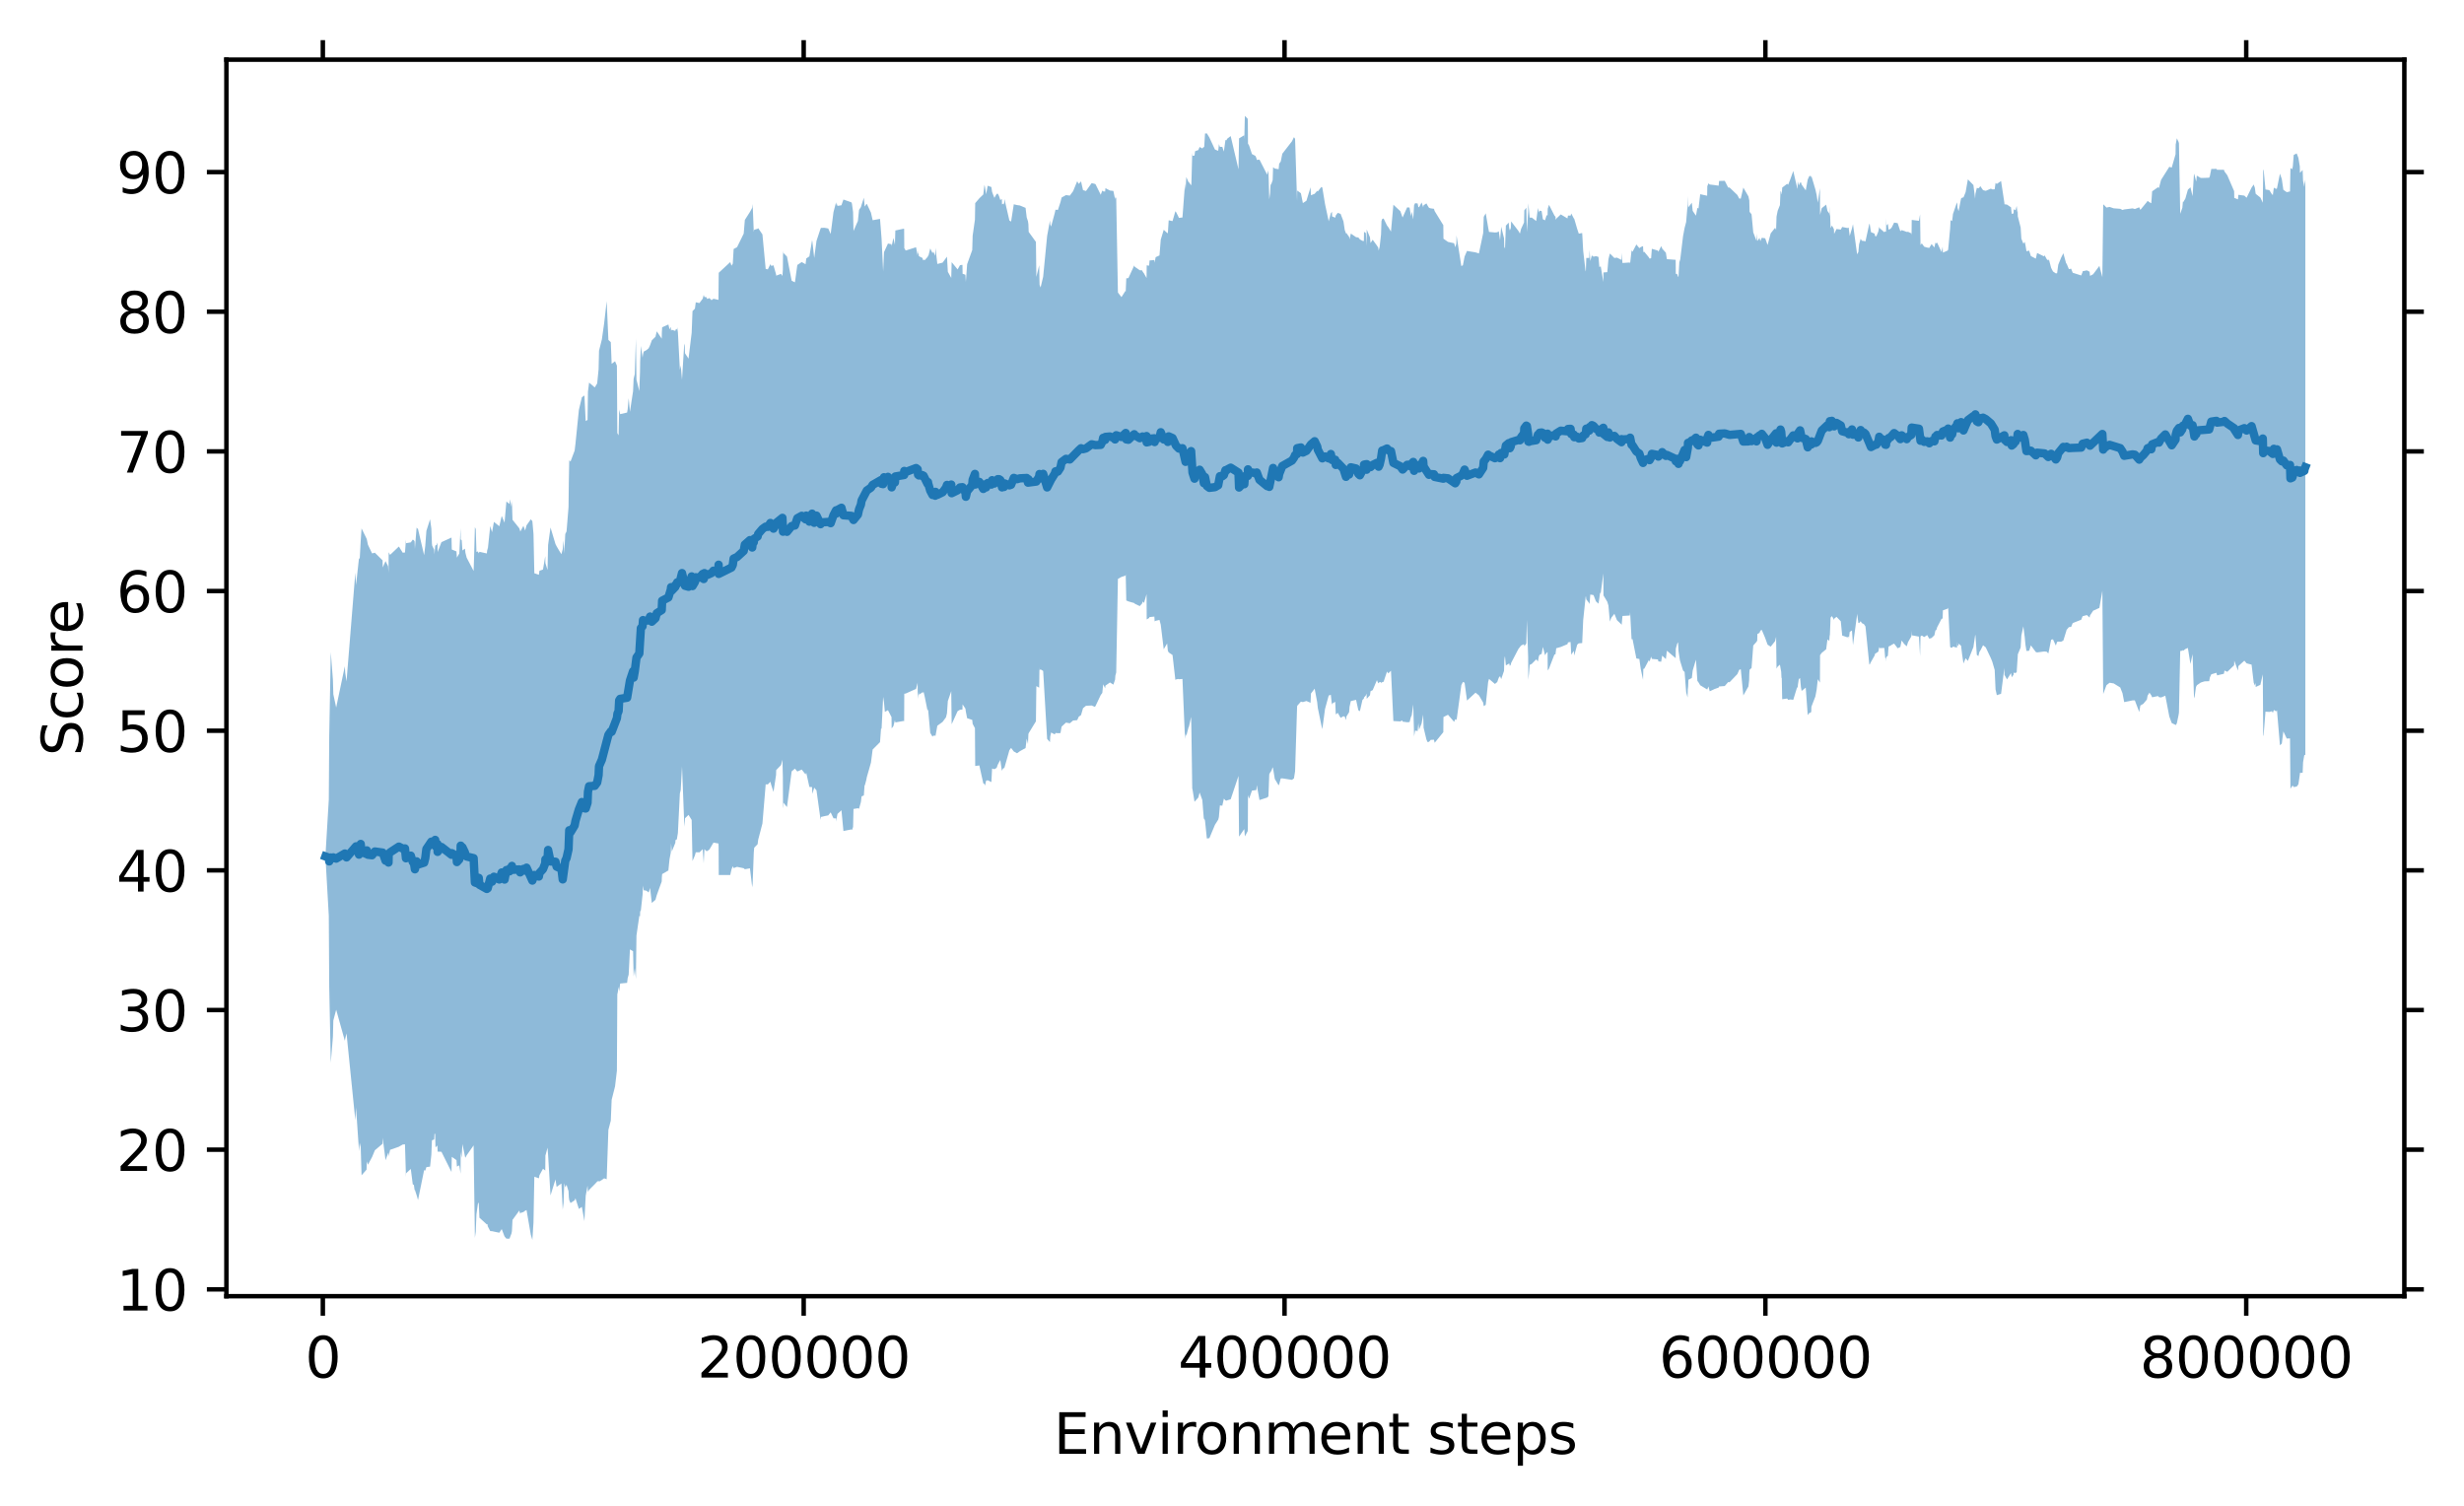 <?xml version="1.0" encoding="utf-8" standalone="no"?>
<!DOCTYPE svg PUBLIC "-//W3C//DTD SVG 1.1//EN"
  "http://www.w3.org/Graphics/SVG/1.1/DTD/svg11.dtd">
<svg xmlns:xlink="http://www.w3.org/1999/xlink" width="441.903pt" height="270.016pt" viewBox="0 0 441.903 270.016" xmlns="http://www.w3.org/2000/svg" version="1.1">
 <defs>
  <style type="text/css">*{stroke-linejoin: round; stroke-linecap: butt}</style>
 </defs>
 <g id="figure_1">
  <g id="patch_1">
   <path d="M 0 270.016 
L 441.903 270.016 
L 441.903 0 
L 0 0 
z
" style="fill: #ffffff"/>
  </g>
  <g id="axes_1">
   <g id="patch_2">
    <path d="M 40.603 232.46 
L 431.203 232.46 
L 431.203 10.7 
L 40.603 10.7 
z
" style="fill: #ffffff"/>
   </g>
   <g id="PolyCollection_1">
    <path d="M 58.358 153.59 
L 58.358 153.59 
L 58.968 164.229 
L 59.045 176.981 
L 59.324 190.6 
L 59.706 185.93 
L 59.782 183.016 
L 60.291 181.087 
L 61.843 186.651 
L 61.919 186.253 
L 62.148 185.334 
L 63.726 200.923 
L 63.853 198.641 
L 64.387 206.466 
L 64.514 204.947 
L 64.692 205.72 
L 64.845 210.783 
L 65.735 209.766 
L 65.786 208.293 
L 65.99 208.888 
L 66.727 207.511 
L 67.236 206.287 
L 68.61 205.128 
L 68.635 204.051 
L 69.144 208.08 
L 69.602 206.822 
L 69.678 206.686 
L 69.704 207.417 
L 69.958 206.218 
L 71.536 205.66 
L 72.222 205.261 
L 72.629 205.224 
L 72.808 211.057 
L 72.833 210.417 
L 73.673 209.642 
L 74.029 212.406 
L 74.232 212.517 
L 74.359 213.456 
L 74.41 213.402 
L 74.716 214.331 
L 74.97 215.216 
L 76.064 209.851 
L 76.267 209.947 
L 76.471 209.318 
L 77.132 209.222 
L 77.361 207.092 
L 77.463 204.571 
L 77.514 204.481 
L 77.87 204.359 
L 77.921 203.366 
L 78.048 203.335 
L 78.099 205.725 
L 78.303 205.622 
L 78.455 205.415 
L 78.481 206.535 
L 79.168 206.562 
L 80.974 210.192 
L 81.025 207.47 
L 81.864 208.059 
L 81.941 209.211 
L 82.373 208.998 
L 82.602 210.499 
L 82.627 206.564 
L 82.78 207.635 
L 82.805 207.34 
L 82.933 205.181 
L 83.391 207.413 
L 83.467 207.634 
L 83.696 207.191 
L 84.942 205.415 
L 85.019 211.282 
L 85.171 221.989 
L 85.324 220.909 
L 85.451 217.755 
L 85.706 215.912 
L 85.858 215.638 
L 85.985 218.389 
L 87.308 219.593 
L 87.436 219.545 
L 87.461 219.905 
L 87.919 220.787 
L 88.25 220.806 
L 88.58 220.879 
L 89.547 221.079 
L 89.98 220.424 
L 90.488 221.755 
L 90.819 222.136 
L 91.379 222.145 
L 91.455 221.931 
L 91.735 221.196 
L 91.811 220.79 
L 91.913 218.783 
L 93.134 217.11 
L 93.287 217.703 
L 93.312 217.55 
L 93.872 217.371 
L 94.177 217.136 
L 94.432 217.011 
L 95.195 221.432 
L 95.475 222.38 
L 95.678 219.245 
L 95.831 211.042 
L 96.645 211.322 
L 96.747 210.768 
L 97.383 209.609 
L 97.79 209.926 
L 97.815 207.243 
L 98.197 205.831 
L 98.298 207.136 
L 98.731 214.394 
L 99.621 211.522 
L 99.825 212.863 
L 100.334 212.491 
L 100.69 212.264 
L 100.919 216.93 
L 101.071 215.717 
L 101.199 212.191 
L 101.377 212.948 
L 101.606 212.474 
L 101.962 213.638 
L 102.013 214.725 
L 102.089 215.248 
L 102.318 215.759 
L 103.056 215.269 
L 103.208 214.907 
L 103.819 216.817 
L 104.353 216.441 
L 104.811 219.002 
L 105.04 214.478 
L 105.371 212.641 
L 105.447 213.783 
L 105.651 213.396 
L 106.668 212.38 
L 107.101 211.909 
L 107.355 211.778 
L 107.431 211.92 
L 107.94 211.619 
L 108.347 211.32 
L 108.805 211.487 
L 109.11 202.641 
L 109.543 200.975 
L 109.696 197.244 
L 110.306 194.836 
L 110.637 192.013 
L 110.713 178.041 
L 110.739 178.302 
L 110.942 177.001 
L 111.044 177.796 
L 111.222 176.39 
L 112.468 176.271 
L 112.57 175.42 
L 112.748 174.793 
L 112.977 170.272 
L 113.537 170.602 
L 113.639 175.115 
L 113.842 173.669 
L 114.046 175.542 
L 114.147 167.776 
L 114.656 164.263 
L 114.783 164.343 
L 114.809 163.474 
L 114.936 163.259 
L 115.241 160.465 
L 115.318 158.833 
L 115.445 159.656 
L 115.928 159.743 
L 116.335 160.067 
L 116.59 159.256 
L 116.895 161.939 
L 117.556 161.365 
L 117.785 160.54 
L 118.676 158.086 
L 118.701 157.347 
L 118.752 156.762 
L 119.871 156.109 
L 120.075 154.106 
L 120.304 152.877 
L 120.355 151.278 
L 120.482 152.715 
L 121.118 151.154 
L 121.143 150.675 
L 121.398 150.519 
L 121.449 150.164 
L 121.576 149.409 
L 121.932 142.3 
L 122.085 141.68 
L 122.314 137.46 
L 122.695 147.224 
L 122.797 148.277 
L 122.848 146.756 
L 123.484 146.141 
L 124.044 147.052 
L 124.196 154.418 
L 124.629 153.413 
L 124.781 152.848 
L 125.443 152.86 
L 126.028 152.295 
L 126.206 154.804 
L 126.333 152.294 
L 126.664 152.628 
L 126.842 152.626 
L 127.224 152.357 
L 127.605 151.711 
L 127.961 151.113 
L 128.852 151.279 
L 128.877 151.796 
L 128.903 156.932 
L 130.963 156.924 
L 131.192 155.916 
L 131.421 155.352 
L 131.574 155.69 
L 132.184 155.464 
L 133.38 155.712 
L 133.584 155.892 
L 134.499 155.727 
L 134.906 159.118 
L 134.983 158.451 
L 135.186 152.919 
L 135.263 152.024 
L 135.873 151.404 
L 135.975 150.608 
L 136.738 147.687 
L 137.323 140.664 
L 137.705 140.681 
L 138.163 140.202 
L 138.315 140.772 
L 138.722 142.03 
L 139.18 138.991 
L 139.206 138.11 
L 140.071 137.21 
L 140.325 136.254 
L 140.402 139.373 
L 140.427 144.943 
L 140.478 144.591 
L 140.503 143.954 
L 141.139 144.741 
L 141.979 138.341 
L 142.564 137.85 
L 142.996 138.364 
L 143.785 138.015 
L 144.472 138.888 
L 144.599 138.588 
L 145.159 141.131 
L 145.642 141.163 
L 145.693 142.376 
L 146.024 141.264 
L 146.431 141.742 
L 147.169 147.04 
L 147.245 146.517 
L 147.881 146.365 
L 148.542 146.234 
L 148.975 145.691 
L 149.484 146.757 
L 149.942 146.772 
L 149.992 147.348 
L 150.043 146.782 
L 150.196 145.976 
L 150.908 145.309 
L 151.264 149.035 
L 152.689 148.752 
L 152.791 148.869 
L 152.994 148.317 
L 153.071 145.08 
L 153.859 144.953 
L 154.063 145.049 
L 154.394 143.859 
L 154.521 142.82 
L 154.928 142.65 
L 155.055 140.796 
L 155.106 140.856 
L 155.36 139.895 
L 155.462 139.366 
L 156.2 136.774 
L 156.505 134.424 
L 157.828 133.1 
L 158.006 130.684 
L 158.108 130.673 
L 158.388 124.975 
L 158.54 125.965 
L 158.693 127.669 
L 159.253 127.363 
L 159.889 128.61 
L 159.914 130.633 
L 160.219 130.241 
L 160.499 129.168 
L 160.575 129.561 
L 162.025 129.306 
L 162.153 129.337 
L 162.178 124.419 
L 162.433 124.381 
L 164.29 123.549 
L 164.569 122.453 
L 164.595 125.311 
L 164.646 124.907 
L 164.773 124.085 
L 164.798 124.592 
L 165.434 124.164 
L 165.562 124.22 
L 165.638 124.084 
L 165.841 124.935 
L 166.35 127.469 
L 166.427 127.201 
L 166.452 127.243 
L 166.834 131.439 
L 167.241 132.117 
L 167.393 131.932 
L 167.724 131.93 
L 167.775 131.979 
L 168.106 130.155 
L 169.047 129.471 
L 169.657 128.65 
L 169.836 127.916 
L 169.988 125.743 
L 170.599 123.961 
L 170.675 129.887 
L 171.744 127.535 
L 172.176 127.286 
L 172.609 127.242 
L 172.634 126.321 
L 173.143 127.086 
L 173.219 127.626 
L 173.448 128.803 
L 174.364 129.113 
L 174.44 129.829 
L 174.847 130.585 
L 174.898 137.372 
L 175.636 137.274 
L 176.348 140.491 
L 176.552 140.611 
L 176.653 140.894 
L 176.857 139.996 
L 177.137 139.936 
L 177.798 140.26 
L 177.925 137.827 
L 178.333 137.951 
L 178.74 137.713 
L 178.943 137.145 
L 179.172 136.706 
L 179.401 136.304 
L 179.681 138.292 
L 179.706 138.157 
L 180.012 137.635 
L 180.062 137.902 
L 180.139 137.679 
L 181.029 134.541 
L 181.334 134.136 
L 181.818 134.77 
L 182.403 135.095 
L 182.912 134.722 
L 183.929 134.156 
L 184.133 132.465 
L 184.362 133.428 
L 184.438 131.66 
L 184.489 131.492 
L 185.786 129.366 
L 185.863 123.053 
L 186.372 123.33 
L 186.422 119.689 
L 186.448 120.175 
L 186.626 120.051 
L 187.084 120.332 
L 187.796 132.514 
L 188.305 133.1 
L 188.356 132.079 
L 188.508 131.37 
L 189.17 131.712 
L 189.297 131.452 
L 189.73 131.495 
L 190.188 131.474 
L 190.391 130.319 
L 191.18 129.59 
L 191.867 129.717 
L 192.452 129.22 
L 193.189 129.155 
L 193.469 128.535 
L 193.876 128.248 
L 194.232 127.015 
L 194.767 126.577 
L 195.784 126.527 
L 196.344 126.766 
L 196.471 126.625 
L 197.412 124.645 
L 197.692 124.268 
L 197.845 122.724 
L 198.201 123.437 
L 198.252 122.966 
L 199.066 122.395 
L 199.677 122.787 
L 199.982 121.893 
L 200.033 121.179 
L 200.185 120.607 
L 200.491 103.827 
L 201.127 103.466 
L 201.839 103.241 
L 201.89 103.003 
L 201.992 107.686 
L 202.373 107.858 
L 203.416 108.155 
L 203.493 108.261 
L 204.408 108.7 
L 204.841 108.217 
L 204.917 107.869 
L 205.172 108.128 
L 205.63 106.554 
L 205.655 111.096 
L 206.087 110.83 
L 206.164 110.664 
L 207.029 110.582 
L 207.08 111.44 
L 207.258 111.334 
L 207.945 111.178 
L 208.174 112.048 
L 208.708 116.432 
L 209.318 115.4 
L 209.446 116.69 
L 209.598 117.007 
L 210.285 117.468 
L 210.794 121.934 
L 210.921 121.851 
L 211.303 121.768 
L 211.43 121.814 
L 212.066 121.767 
L 212.524 132.527 
L 212.626 131.558 
L 212.753 131.996 
L 213.16 130.408 
L 213.211 130.391 
L 213.618 128.571 
L 213.669 130.802 
L 213.821 141.413 
L 213.872 141.58 
L 214.228 143.789 
L 214.33 143.68 
L 214.915 143.024 
L 215.144 142.134 
L 215.627 143.471 
L 215.907 146.992 
L 215.958 146.769 
L 216.111 147.171 
L 216.442 150.378 
L 216.899 150.314 
L 217.892 147.927 
L 218.477 147.005 
L 218.579 146.63 
L 218.604 146.473 
L 218.782 144.454 
L 219.215 144.495 
L 219.494 143.23 
L 219.774 143.542 
L 219.952 143.597 
L 220.105 143.529 
L 220.715 143.347 
L 222.115 139.166 
L 222.216 150.043 
L 223.132 148.708 
L 223.158 148.727 
L 223.259 150.002 
L 223.768 149.064 
L 223.794 148.652 
L 223.819 142.596 
L 224.023 143.248 
L 224.531 141.798 
L 225.142 141.708 
L 225.32 141.69 
L 225.396 140.801 
L 225.88 143.481 
L 227.254 143.038 
L 227.482 142.818 
L 227.533 141.572 
L 227.635 138.878 
L 227.788 138.551 
L 227.864 138.474 
L 228.042 138.177 
L 228.246 137.589 
L 228.322 137.857 
L 228.627 139.698 
L 229.314 140.845 
L 229.416 140.651 
L 229.696 139.607 
L 229.976 139.593 
L 231.706 139.863 
L 232.062 139.603 
L 232.265 138.33 
L 232.621 126.851 
L 232.647 126.58 
L 233.308 125.836 
L 233.664 125.914 
L 234.3 125.719 
L 235.038 126.039 
L 235.114 124.372 
L 235.776 123.51 
L 236.234 125.958 
L 236.336 126.934 
L 236.972 130.026 
L 237.15 130.768 
L 237.633 127.152 
L 238.294 124.744 
L 238.676 124.603 
L 238.88 126.491 
L 238.905 126.194 
L 239.465 125.86 
L 239.566 128.132 
L 239.923 127.849 
L 240.431 128.741 
L 240.94 128.448 
L 241.169 128.519 
L 241.398 129.152 
L 241.474 128.504 
L 241.958 127.726 
L 242.034 126.751 
L 242.263 125.733 
L 243.204 125.51 
L 243.611 127.381 
L 243.891 127.547 
L 244.349 125.525 
L 244.604 125.284 
L 244.629 125.09 
L 244.96 124.717 
L 245.087 124.389 
L 245.112 125.329 
L 245.698 124.685 
L 245.799 123.955 
L 246.181 123.778 
L 246.944 121.979 
L 247.173 122.547 
L 247.249 122.47 
L 247.427 122.328 
L 247.682 122.342 
L 247.758 122.551 
L 247.885 122.326 
L 248.14 122.273 
L 248.75 120.437 
L 248.979 120.77 
L 249.463 120.289 
L 249.895 129.314 
L 251.142 129.384 
L 251.472 129.194 
L 251.549 129.418 
L 252.363 129.533 
L 252.795 129.499 
L 253.05 128.555 
L 253.177 128.325 
L 253.457 126.34 
L 253.609 132.066 
L 253.787 131.027 
L 254.245 131.109 
L 254.373 129.702 
L 254.5 130.869 
L 254.958 129.737 
L 255.237 128.163 
L 255.314 130.508 
L 255.823 132.635 
L 256.026 133.088 
L 256.281 133.042 
L 256.586 132.69 
L 257.171 132.666 
L 257.298 133.214 
L 258.85 131.315 
L 258.875 128.596 
L 259.689 128.185 
L 260.783 129.461 
L 260.987 129.002 
L 261.19 129.012 
L 261.216 129.263 
L 262.081 122.873 
L 262.361 122.305 
L 262.666 122.436 
L 263.098 125.64 
L 264.625 124.225 
L 265.235 124.704 
L 265.999 126.007 
L 266.1 126.64 
L 266.457 126.41 
L 266.889 122.317 
L 267.042 121.757 
L 268.11 122.662 
L 268.517 122.322 
L 268.797 121.535 
L 269.026 121.261 
L 269.229 121.797 
L 269.738 120.316 
L 269.789 118.488 
L 269.865 117.792 
L 269.916 117.779 
L 270.069 119.338 
L 270.578 119.042 
L 270.654 118.958 
L 270.781 119.44 
L 270.959 119.179 
L 271.01 118.899 
L 272.308 116.402 
L 272.588 116.039 
L 272.791 115.774 
L 273.3 115.533 
L 273.325 115.594 
L 273.376 115.886 
L 273.732 115.409 
L 273.834 111.182 
L 274.063 117.798 
L 274.088 121.914 
L 274.216 120.762 
L 274.343 119.246 
L 274.724 119.054 
L 275.513 118.251 
L 275.818 118.623 
L 275.996 117.667 
L 276.124 117.445 
L 276.48 117.269 
L 276.709 116.014 
L 277.09 117.51 
L 277.37 117.06 
L 277.548 116.94 
L 277.574 120.253 
L 277.803 119.901 
L 278.769 117.396 
L 278.973 117.324 
L 278.998 117.084 
L 279.1 116.263 
L 279.914 116.03 
L 281.11 115.53 
L 281.212 115.209 
L 281.67 115.133 
L 281.797 117.414 
L 282.255 116.722 
L 282.331 117.576 
L 282.865 115.606 
L 283.145 115.379 
L 283.756 115.328 
L 283.934 111.238 
L 284.366 107.095 
L 284.417 106.912 
L 284.493 107.497 
L 285.028 108.194 
L 285.079 108.373 
L 285.206 106.631 
L 285.486 106.67 
L 285.791 106.731 
L 286.223 107.855 
L 286.681 108.264 
L 286.834 107.262 
L 286.961 106.35 
L 287.088 106.316 
L 287.546 102.857 
L 287.572 106.78 
L 288.259 107.923 
L 288.462 108.602 
L 288.716 111.468 
L 288.996 110.758 
L 289.531 110.08 
L 289.988 111.213 
L 290.803 111.997 
L 290.828 112.14 
L 290.981 110.468 
L 292.304 110.387 
L 292.354 109.777 
L 292.609 114.641 
L 292.787 114.624 
L 293.474 118.089 
L 294.008 118.185 
L 294.262 120.007 
L 294.669 121.912 
L 294.72 119.967 
L 294.898 119.915 
L 295.712 118.373 
L 295.84 118.662 
L 296.12 117.757 
L 296.247 118.169 
L 297.341 118.269 
L 297.417 118.617 
L 297.926 118.677 
L 298.078 117.706 
L 298.104 117.592 
L 298.765 118.202 
L 298.943 116.698 
L 300.521 118.04 
L 300.546 116.35 
L 300.775 115.483 
L 300.953 115.18 
L 301.029 116.761 
L 301.207 117.937 
L 301.284 118.425 
L 301.843 120.248 
L 302.123 120.514 
L 302.403 124.155 
L 302.658 125.099 
L 302.708 123.109 
L 302.734 123.679 
L 302.81 121.909 
L 303.421 121.6 
L 303.573 120.26 
L 304.159 118.308 
L 304.413 122.11 
L 304.616 122.378 
L 304.922 122.898 
L 306.168 123.651 
L 306.194 123.64 
L 306.397 123.112 
L 306.626 123.981 
L 307.517 123.565 
L 308.229 123.315 
L 308.305 123.117 
L 309.323 123.037 
L 309.933 122.33 
L 310.188 122.352 
L 311.587 120.89 
L 311.918 120.133 
L 312.198 120.02 
L 312.655 124.729 
L 313.571 123.103 
L 313.699 121.98 
L 313.724 120.891 
L 313.775 120.122 
L 314.131 119.794 
L 314.436 115.767 
L 315.021 115.107 
L 315.149 114.872 
L 315.174 113.707 
L 315.556 113.504 
L 315.708 113.105 
L 315.963 112.965 
L 316.573 114.419 
L 317.006 115.617 
L 317.565 115.975 
L 318.354 114.984 
L 318.532 114.195 
L 318.608 119.917 
L 318.812 119.553 
L 319.219 119.205 
L 319.321 119.784 
L 319.448 120.493 
L 319.499 121.548 
L 319.55 121.625 
L 319.626 125.403 
L 320.516 125.273 
L 320.694 125.51 
L 321.102 125.444 
L 321.61 125.507 
L 322.323 123.186 
L 322.374 123.381 
L 322.399 123.33 
L 322.45 122.777 
L 322.602 121.799 
L 322.831 121.59 
L 322.984 123.246 
L 323.111 123.912 
L 323.849 123.323 
L 324.205 128.255 
L 324.485 127.859 
L 324.739 127.824 
L 324.841 127.574 
L 324.867 126.739 
L 325.579 124.896 
L 325.808 123.668 
L 326.011 121.813 
L 326.393 122.421 
L 326.418 117.499 
L 326.724 117.081 
L 327.512 116.442 
L 327.741 114.673 
L 328.072 114.935 
L 328.148 113.816 
L 328.174 114.094 
L 328.301 110.777 
L 328.53 110.494 
L 328.734 110.809 
L 328.912 111.202 
L 328.937 110.97 
L 329.37 110.622 
L 330.133 111.425 
L 330.387 113.977 
L 331.328 114.304 
L 331.557 114.131 
L 331.583 114.582 
L 331.735 113.33 
L 332.142 113.065 
L 332.321 115.703 
L 333.033 110.4 
L 333.058 110.061 
L 333.287 111.716 
L 333.414 111.749 
L 333.694 111.417 
L 333.923 111.757 
L 334.279 111.927 
L 334.559 112.352 
L 335.246 119.145 
L 335.322 119.177 
L 335.551 118.707 
L 336.187 117.595 
L 336.289 117.23 
L 336.518 117.107 
L 336.874 116.851 
L 337.027 116.002 
L 337.078 116.231 
L 337.943 116.21 
L 338.095 118.001 
L 338.248 117.974 
L 338.299 118.669 
L 338.324 117.813 
L 338.579 117.613 
L 338.706 115.945 
L 339.062 115.789 
L 339.291 115.629 
L 339.698 115.421 
L 340.334 116.265 
L 340.818 116.031 
L 341.046 114.867 
L 341.504 115.492 
L 341.962 115.914 
L 342.191 115.174 
L 342.776 114.15 
L 342.827 113.114 
L 342.853 113.929 
L 344.15 114.171 
L 344.354 117.679 
L 344.43 114.145 
L 344.659 113.974 
L 345.091 114.253 
L 345.626 113.893 
L 346.007 114.546 
L 346.414 114.417 
L 346.923 113.922 
L 347.101 113.075 
L 347.279 112.97 
L 347.406 112.519 
L 348.195 110.996 
L 348.399 110.916 
L 348.449 109.463 
L 349.314 109.154 
L 349.391 108.971 
L 349.747 115.997 
L 349.823 116.125 
L 350.103 116.159 
L 350.256 115.956 
L 350.968 116.161 
L 351.044 115.119 
L 351.07 115.766 
L 351.222 115.841 
L 351.273 115.434 
L 351.706 115.809 
L 351.909 117.486 
L 352.138 118.989 
L 352.52 118.05 
L 352.927 118.533 
L 353.919 116.046 
L 354.224 113.993 
L 354.275 113.834 
L 354.53 117.434 
L 354.809 117.679 
L 354.988 116.933 
L 355.166 116.652 
L 355.217 116.58 
L 355.649 115.715 
L 356.132 116.103 
L 357.048 118.044 
L 357.303 118.669 
L 357.735 120.156 
L 357.888 123.635 
L 358.117 124.673 
L 358.88 124.426 
L 359.465 119.814 
L 359.49 121.034 
L 359.948 121.848 
L 360.661 120.711 
L 360.788 121.465 
L 361.119 121.001 
L 361.144 120.626 
L 361.475 120.716 
L 361.678 120.533 
L 361.805 118.62 
L 361.856 117.866 
L 361.882 117.347 
L 362.391 116.127 
L 362.518 113.973 
L 362.874 112.325 
L 363.128 114.308 
L 363.256 115.656 
L 363.434 116.743 
L 363.917 116.705 
L 364.222 115.738 
L 365.113 116.938 
L 365.342 117.008 
L 366.563 116.843 
L 366.69 116.844 
L 367.072 116.881 
L 367.351 117.2 
L 367.453 116.765 
L 367.86 114.724 
L 368.191 114.66 
L 368.7 115.777 
L 368.929 115.116 
L 369.132 115.064 
L 369.641 115.092 
L 370.048 114.876 
L 370.557 113.234 
L 370.633 112.958 
L 371.04 112.472 
L 371.447 112.429 
L 371.727 111.743 
L 373.253 111.146 
L 373.482 110.566 
L 373.508 110.514 
L 374.271 110.308 
L 374.754 110.757 
L 374.831 110.381 
L 375.39 109.531 
L 376.51 109.024 
L 377.044 105.951 
L 377.197 124.439 
L 377.248 124.326 
L 377.782 122.884 
L 378.341 122.448 
L 379.079 122.569 
L 380.249 123.293 
L 380.656 124.321 
L 380.962 125.919 
L 382.463 125.61 
L 382.87 125.611 
L 383.658 127.691 
L 383.862 126.533 
L 384.396 126.22 
L 385.032 125.449 
L 385.159 124.755 
L 385.49 124.226 
L 385.821 124.697 
L 385.973 125.057 
L 387.042 124.825 
L 387.067 124.882 
L 387.195 125.031 
L 387.576 125.082 
L 388.339 124.776 
L 389.052 128.496 
L 389.484 129.67 
L 390.171 130.004 
L 390.196 130.074 
L 390.4 129.73 
L 390.705 128.271 
L 390.782 127.803 
L 391.011 116.747 
L 391.392 116.701 
L 391.494 116.559 
L 391.545 116.706 
L 391.926 116.404 
L 392.384 116.204 
L 392.842 119.085 
L 393.224 117.318 
L 393.478 124.931 
L 393.555 125.237 
L 393.86 123.022 
L 393.885 123.189 
L 393.987 122.898 
L 394.699 122.407 
L 395.361 122.197 
L 396.2 122.164 
L 396.327 121.489 
L 396.582 120.934 
L 397.498 120.661 
L 397.625 121.122 
L 398.846 120.834 
L 398.948 120.253 
L 399.457 120.489 
L 400.678 119.303 
L 400.703 118.495 
L 401.365 120.272 
L 401.441 119.459 
L 402.509 118.488 
L 402.916 118.961 
L 403.807 119.201 
L 404.188 122.431 
L 404.392 122.936 
L 404.519 122.467 
L 404.545 123.209 
L 405.384 122.813 
L 405.817 120.937 
L 405.893 132.017 
L 405.969 131.806 
L 406.3 127.63 
L 406.987 127.68 
L 407.445 127.554 
L 407.623 127.84 
L 407.801 127.326 
L 408.208 127.582 
L 408.361 127.386 
L 408.895 133.666 
L 409.226 133.359 
L 409.505 131.172 
L 410.116 132.451 
L 410.701 132.432 
L 410.777 141.446 
L 411.108 140.946 
L 411.21 140.916 
L 411.363 141.153 
L 411.897 141.064 
L 412.202 140.672 
L 412.456 138.939 
L 412.482 138.618 
L 412.965 138.592 
L 413.042 136.721 
L 413.245 135.504 
L 413.271 135.461 
L 413.296 135.414 
L 413.449 135.378 
L 413.449 32.206 
L 413.449 32.206 
L 413.296 32.965 
L 413.271 33.428 
L 413.245 33.447 
L 413.042 32.447 
L 412.965 30.491 
L 412.482 30.997 
L 412.456 29.83 
L 412.202 28.309 
L 411.897 27.516 
L 411.363 27.788 
L 411.21 29.792 
L 411.108 30.344 
L 410.777 30.134 
L 410.701 34.334 
L 410.116 34.466 
L 409.505 34.041 
L 409.226 32.111 
L 408.895 31.139 
L 408.361 33.79 
L 408.208 33.882 
L 407.801 33.659 
L 407.623 34.976 
L 407.445 34.824 
L 406.987 34.094 
L 406.3 33.984 
L 405.969 30.419 
L 405.893 30.527 
L 405.817 36.359 
L 405.384 35.425 
L 404.545 34.761 
L 404.519 34.606 
L 404.392 33.678 
L 404.188 33.09 
L 403.807 33.643 
L 402.916 35.462 
L 402.509 35.084 
L 401.441 34.94 
L 401.365 35.753 
L 400.703 35.49 
L 400.678 34.281 
L 399.457 31.443 
L 398.948 30.751 
L 398.846 30.452 
L 397.625 30.456 
L 397.498 30.288 
L 396.582 30.295 
L 396.327 31.579 
L 396.2 31.87 
L 395.361 31.903 
L 394.699 31.917 
L 393.987 31.501 
L 393.885 32.527 
L 393.86 32.502 
L 393.555 31.329 
L 393.478 31.16 
L 393.224 35.185 
L 392.842 33.592 
L 392.384 34.018 
L 391.926 35.626 
L 391.545 36.258 
L 391.494 36.128 
L 391.392 37.25 
L 391.011 38.353 
L 390.782 25.691 
L 390.705 25.427 
L 390.4 24.799 
L 390.196 25.931 
L 390.171 27.678 
L 389.484 30.05 
L 389.052 29.916 
L 388.339 31.05 
L 387.576 32.26 
L 387.195 33.719 
L 387.067 33.615 
L 387.042 33.567 
L 385.973 34.31 
L 385.821 36.451 
L 385.49 36.279 
L 385.159 36.016 
L 385.032 36.217 
L 384.396 36.987 
L 383.862 37.644 
L 383.658 37.176 
L 382.87 37.488 
L 382.463 37.371 
L 380.962 37.56 
L 380.656 37.657 
L 380.249 37.448 
L 379.079 37.361 
L 378.341 37.111 
L 377.782 37.223 
L 377.248 36.654 
L 377.197 36.823 
L 377.044 49.713 
L 376.51 47.686 
L 375.39 49.187 
L 374.831 49.478 
L 374.754 48.729 
L 374.271 48.483 
L 373.508 48.646 
L 373.482 48.819 
L 373.253 49.4 
L 371.727 48.916 
L 371.447 48.191 
L 371.04 48.263 
L 370.633 47.275 
L 370.557 47.258 
L 370.048 45.417 
L 369.641 46.236 
L 369.132 47.485 
L 368.929 49.002 
L 368.7 49.029 
L 368.191 48.687 
L 367.86 48.047 
L 367.453 46.498 
L 367.351 46.724 
L 367.072 46.485 
L 366.69 45.793 
L 366.563 45.972 
L 365.342 45.37 
L 365.113 46.384 
L 364.222 45.923 
L 363.917 44.949 
L 363.434 45.058 
L 363.256 43.972 
L 363.128 43.391 
L 362.874 43.694 
L 362.518 42.794 
L 362.391 40.791 
L 361.882 38.797 
L 361.856 37.79 
L 361.805 38.081 
L 361.678 36.937 
L 361.475 37.701 
L 361.144 37.528 
L 361.119 38.277 
L 360.788 38.351 
L 360.661 37.181 
L 359.948 36.694 
L 359.49 36.629 
L 359.465 36.324 
L 358.88 32.463 
L 358.117 32.99 
L 357.888 32.813 
L 357.735 33.953 
L 357.303 33.96 
L 357.048 33.833 
L 356.132 34.225 
L 355.649 34.1 
L 355.217 33.48 
L 355.166 33.351 
L 354.988 33.632 
L 354.809 33.774 
L 354.53 33.696 
L 354.275 34.794 
L 354.224 35.619 
L 353.919 33.185 
L 352.927 32.165 
L 352.52 34.47 
L 352.138 35.409 
L 351.909 35.442 
L 351.706 35.601 
L 351.273 37.82 
L 351.222 37.765 
L 351.07 37.273 
L 351.044 36.717 
L 350.968 36.293 
L 350.256 38.374 
L 350.103 39.641 
L 349.823 39.486 
L 349.747 40.969 
L 349.391 44.744 
L 349.314 44.927 
L 348.449 45.305 
L 348.399 44.251 
L 348.195 45.201 
L 347.406 43.502 
L 347.279 43.643 
L 347.101 43.53 
L 346.923 44.378 
L 346.414 43.772 
L 346.007 44.456 
L 345.626 44.4 
L 345.091 44.239 
L 344.659 43.637 
L 344.43 43.953 
L 344.354 38.442 
L 344.15 39.602 
L 342.853 39.437 
L 342.827 42.157 
L 342.776 41.844 
L 342.191 41.568 
L 341.962 41.597 
L 341.504 41.418 
L 341.046 41.27 
L 340.818 41.476 
L 340.334 40.021 
L 339.698 39.917 
L 339.291 40.745 
L 339.062 41.033 
L 338.706 41.185 
L 338.579 40.144 
L 338.324 40.435 
L 338.299 39.156 
L 338.248 41.584 
L 338.095 41.484 
L 337.943 41.651 
L 337.078 40.885 
L 337.027 40.656 
L 336.874 41.504 
L 336.518 42.377 
L 336.289 42.334 
L 336.187 41.896 
L 335.551 41.639 
L 335.322 40.192 
L 335.246 40.145 
L 334.559 43.293 
L 334.279 43.215 
L 333.923 43.175 
L 333.694 42.835 
L 333.414 43.816 
L 333.287 45.201 
L 333.058 45.617 
L 333.033 45.396 
L 332.321 40.214 
L 332.142 40.962 
L 331.735 42.313 
L 331.583 41.177 
L 331.557 40.817 
L 331.328 40.894 
L 330.387 40.703 
L 330.133 41.174 
L 329.37 41.068 
L 328.937 41.953 
L 328.912 41.134 
L 328.734 40.766 
L 328.53 40.452 
L 328.301 40.914 
L 328.174 36.971 
L 328.148 38.772 
L 328.072 38.295 
L 327.741 37.824 
L 327.512 36.694 
L 326.724 37.333 
L 326.418 38.542 
L 326.393 33.748 
L 326.011 36.348 
L 325.808 34.996 
L 325.579 33.978 
L 324.867 31.576 
L 324.841 31.869 
L 324.739 31.544 
L 324.485 31.585 
L 324.205 32.196 
L 323.849 34.14 
L 323.111 33.104 
L 322.984 32.689 
L 322.831 32.766 
L 322.602 33.253 
L 322.45 32.682 
L 322.399 32.549 
L 322.374 33.861 
L 322.323 33.758 
L 321.61 30.662 
L 321.102 32.097 
L 320.694 33.136 
L 320.516 32.962 
L 319.626 33.648 
L 319.55 34.859 
L 319.499 34.768 
L 319.448 34.411 
L 319.321 34.283 
L 319.219 36.789 
L 318.812 37.807 
L 318.608 38.851 
L 318.532 41.223 
L 318.354 40.853 
L 317.565 41.843 
L 317.006 43.933 
L 316.573 42.735 
L 315.963 42.647 
L 315.708 43.242 
L 315.556 42.671 
L 315.174 43.22 
L 315.149 41.901 
L 315.021 43.212 
L 314.436 41.666 
L 314.131 38.431 
L 313.775 37.989 
L 313.724 35.862 
L 313.699 35.854 
L 313.571 35.224 
L 312.655 33.642 
L 312.198 35.608 
L 311.918 35.61 
L 311.587 34.973 
L 310.188 33.633 
L 309.933 33.628 
L 309.323 32.427 
L 308.305 32.456 
L 308.229 33.302 
L 307.517 33.198 
L 306.626 33.088 
L 306.397 32.878 
L 306.194 33.406 
L 306.168 35.104 
L 304.922 34.83 
L 304.616 37.389 
L 304.413 37.282 
L 304.159 38.682 
L 303.573 37.817 
L 303.421 36.359 
L 302.81 37.167 
L 302.734 35.155 
L 302.708 37.488 
L 302.658 36.697 
L 302.403 39.807 
L 302.123 40.877 
L 301.843 42.367 
L 301.284 47.001 
L 301.207 46.513 
L 301.029 49.626 
L 300.953 49.641 
L 300.775 49.118 
L 300.546 49.109 
L 300.521 46.6 
L 298.943 46.477 
L 298.765 45.322 
L 298.104 44.587 
L 298.078 44.482 
L 297.926 44.14 
L 297.417 45.157 
L 297.341 44.943 
L 296.247 44.619 
L 296.12 46.298 
L 295.84 46.388 
L 295.712 46.155 
L 294.898 45.158 
L 294.72 45.204 
L 294.669 44.134 
L 294.262 44.308 
L 294.008 44.5 
L 293.474 43.846 
L 292.787 45.143 
L 292.609 44.905 
L 292.354 47.217 
L 292.304 47.075 
L 290.981 47.166 
L 290.828 45.362 
L 290.803 46.607 
L 289.988 46.204 
L 289.531 46.269 
L 288.996 45.729 
L 288.716 45.471 
L 288.462 46.48 
L 288.259 48.806 
L 287.572 48.86 
L 287.546 50.575 
L 287.088 47.783 
L 286.961 47.817 
L 286.834 47.906 
L 286.681 46.075 
L 286.223 45.94 
L 285.791 46.038 
L 285.486 45.817 
L 285.206 46.803 
L 285.079 44.799 
L 285.028 46.258 
L 284.493 46.259 
L 284.417 48.451 
L 284.366 48.686 
L 283.934 44.973 
L 283.756 41.791 
L 283.145 41.902 
L 282.865 41.067 
L 282.331 39.245 
L 282.255 39.167 
L 281.797 38.289 
L 281.67 38.673 
L 281.212 38.657 
L 281.11 39.172 
L 279.914 38.449 
L 279.1 39.225 
L 278.998 39.445 
L 278.973 38.884 
L 278.769 38.635 
L 277.803 36.723 
L 277.574 37.448 
L 277.548 38.616 
L 277.37 38.609 
L 277.09 39.516 
L 276.709 39.312 
L 276.48 37.852 
L 276.124 37.777 
L 275.996 38.123 
L 275.818 37.287 
L 275.513 39.642 
L 274.724 39.025 
L 274.343 39.025 
L 274.216 37.706 
L 274.088 36.447 
L 274.063 37.975 
L 273.834 41.613 
L 273.732 37.258 
L 273.376 37.735 
L 273.325 39.939 
L 273.3 39.959 
L 272.791 41.068 
L 272.588 41.886 
L 272.308 41.4 
L 271.01 39.706 
L 270.959 40.873 
L 270.781 41.329 
L 270.654 40.846 
L 270.578 39.922 
L 270.069 40.465 
L 269.916 44.592 
L 269.865 44.284 
L 269.789 44.522 
L 269.738 42.728 
L 269.229 40.663 
L 269.026 43.075 
L 268.797 41.482 
L 268.517 41.659 
L 268.11 41.692 
L 267.042 41.588 
L 266.889 40.764 
L 266.457 38.255 
L 266.1 38.886 
L 265.999 41.799 
L 265.235 45.454 
L 264.625 45.259 
L 263.098 45.008 
L 262.666 46.003 
L 262.361 47.575 
L 262.081 47.718 
L 261.216 42.216 
L 261.19 43.693 
L 260.987 44.347 
L 260.783 43.622 
L 259.689 43.384 
L 258.875 42.808 
L 258.85 40.383 
L 257.298 37.857 
L 257.171 37.448 
L 256.586 37.368 
L 256.281 37.269 
L 256.026 36.863 
L 255.823 36.479 
L 255.314 36.815 
L 255.237 37.158 
L 254.958 36.31 
L 254.5 37.165 
L 254.373 37.127 
L 254.245 36.492 
L 253.787 36.44 
L 253.609 36.813 
L 253.457 39.346 
L 253.177 37.943 
L 253.05 38.776 
L 252.795 37.226 
L 252.363 37.186 
L 251.549 38.999 
L 251.472 38.805 
L 251.142 37.874 
L 249.895 36.715 
L 249.463 41.528 
L 248.979 40.735 
L 248.75 40.436 
L 248.14 39.188 
L 247.885 39.275 
L 247.758 39.661 
L 247.682 42.048 
L 247.427 44.308 
L 247.249 44.931 
L 247.173 44.405 
L 246.944 44.044 
L 246.181 42.992 
L 245.799 43.585 
L 245.698 42.565 
L 245.112 41.157 
L 245.087 44.097 
L 244.96 41.803 
L 244.629 41.573 
L 244.604 43.23 
L 244.349 43.193 
L 243.891 42.932 
L 243.611 42.588 
L 243.204 42.539 
L 242.263 41.886 
L 242.034 42.904 
L 241.958 42.479 
L 241.474 41.802 
L 241.398 41.878 
L 241.169 41.245 
L 240.94 39.699 
L 240.431 38.359 
L 239.923 38.173 
L 239.566 38.637 
L 239.465 39.045 
L 238.905 38.804 
L 238.88 37.982 
L 238.676 38.246 
L 238.294 39.683 
L 237.633 36.579 
L 237.15 33.638 
L 236.972 33.527 
L 236.336 34.347 
L 236.234 34.219 
L 235.776 34.754 
L 235.114 35.019 
L 235.038 33.584 
L 234.3 36.002 
L 233.664 36.421 
L 233.308 34.653 
L 232.647 34.175 
L 232.621 36.038 
L 232.265 24.899 
L 232.062 24.596 
L 231.706 25.336 
L 229.976 27.567 
L 229.696 28.955 
L 229.416 29.356 
L 229.314 30.342 
L 228.627 30.227 
L 228.322 29.992 
L 228.246 32.303 
L 228.042 32.891 
L 227.864 33.187 
L 227.788 34.652 
L 227.635 35.758 
L 227.533 32.218 
L 227.482 30.565 
L 227.254 31.32 
L 225.88 28.628 
L 225.396 28.679 
L 225.32 28.335 
L 225.142 27.948 
L 224.531 27.633 
L 224.023 26.105 
L 223.819 25.749 
L 223.794 22.061 
L 223.768 21.301 
L 223.259 20.78 
L 223.158 24.963 
L 223.132 24.262 
L 222.216 24.819 
L 222.115 30.364 
L 220.715 24.404 
L 220.105 24.868 
L 219.952 25.155 
L 219.774 25.112 
L 219.494 27.182 
L 219.215 26.335 
L 218.782 26.341 
L 218.604 25.837 
L 218.579 26.156 
L 218.477 27.047 
L 217.892 26.811 
L 216.899 24.665 
L 216.442 23.921 
L 216.111 23.948 
L 215.958 26.494 
L 215.907 26.312 
L 215.627 26.623 
L 215.144 26.353 
L 214.915 26.907 
L 214.33 27.118 
L 214.228 27.904 
L 213.872 27.937 
L 213.821 27.409 
L 213.669 32.967 
L 213.618 33.241 
L 213.211 32.658 
L 213.16 32.675 
L 212.753 31.744 
L 212.626 34.098 
L 212.524 32.934 
L 212.066 39.002 
L 211.43 39.074 
L 211.303 38.779 
L 210.921 38.034 
L 210.794 37.889 
L 210.285 39.656 
L 209.598 39.505 
L 209.446 41.823 
L 209.318 41.769 
L 208.708 41.211 
L 208.174 42.983 
L 207.945 45.81 
L 207.258 46.121 
L 207.08 47.117 
L 207.029 46.632 
L 206.164 46.714 
L 206.087 47.647 
L 205.655 47.585 
L 205.63 49.859 
L 205.172 49.044 
L 204.917 48.692 
L 204.841 48.489 
L 204.408 48.464 
L 203.493 47.827 
L 203.416 47.598 
L 202.373 49.873 
L 201.992 49.916 
L 201.89 52.297 
L 201.839 52.165 
L 201.127 53.287 
L 200.491 52.457 
L 200.185 35.503 
L 200.033 35.372 
L 199.982 35.731 
L 199.677 34.24 
L 199.066 34.172 
L 198.252 33.744 
L 198.201 34.352 
L 197.845 34.318 
L 197.692 34.173 
L 197.412 34.928 
L 196.471 33.031 
L 196.344 32.975 
L 195.784 32.837 
L 194.767 34.257 
L 194.232 34.096 
L 193.876 32.529 
L 193.469 32.982 
L 193.189 32.504 
L 192.452 34.291 
L 191.867 35.082 
L 191.18 34.989 
L 190.391 35.427 
L 190.188 36.25 
L 189.73 37.648 
L 189.297 37.605 
L 189.17 38.185 
L 188.508 40.634 
L 188.356 40.238 
L 188.305 39.538 
L 187.796 42.316 
L 187.084 49.629 
L 186.626 51.554 
L 186.448 51.11 
L 186.422 50.336 
L 186.372 47.566 
L 185.863 49.67 
L 185.786 43.382 
L 184.489 41.591 
L 184.438 40.22 
L 184.362 39.69 
L 184.133 38.985 
L 183.929 37.279 
L 182.912 36.853 
L 182.403 36.779 
L 181.818 36.638 
L 181.334 39.734 
L 181.029 39.545 
L 180.139 35.698 
L 180.062 36.76 
L 180.012 36.492 
L 179.706 36.658 
L 179.681 35.681 
L 179.401 35.874 
L 179.172 35.17 
L 178.943 34.73 
L 178.74 34.78 
L 178.333 35.489 
L 177.925 34.42 
L 177.798 33.546 
L 177.137 33.308 
L 176.857 34.838 
L 176.653 33.566 
L 176.552 33.152 
L 176.348 34.878 
L 175.636 35.568 
L 174.898 36.428 
L 174.847 39.399 
L 174.44 42.264 
L 174.364 44.844 
L 173.448 47.386 
L 173.219 50.554 
L 173.143 49.274 
L 172.634 49.091 
L 172.609 47.503 
L 172.176 47.547 
L 171.744 48.317 
L 170.675 47.016 
L 170.599 49.842 
L 169.988 48.738 
L 169.836 46.024 
L 169.657 46.282 
L 169.047 47.103 
L 168.106 47.337 
L 167.775 44.446 
L 167.724 45.874 
L 167.393 45.124 
L 167.241 45.407 
L 166.834 44.554 
L 166.452 46.087 
L 166.427 45.708 
L 166.35 46.09 
L 165.841 46.66 
L 165.638 46.571 
L 165.562 46.706 
L 165.434 46.266 
L 164.798 45.946 
L 164.773 45.636 
L 164.646 45.365 
L 164.595 44.91 
L 164.569 45.857 
L 164.29 44.339 
L 162.433 44.931 
L 162.178 44.502 
L 162.153 41.041 
L 162.025 41.023 
L 160.575 41.338 
L 160.499 43.869 
L 160.219 42.675 
L 159.914 44.173 
L 159.889 43.806 
L 159.253 43.674 
L 158.693 44.889 
L 158.54 45.219 
L 158.388 48.664 
L 158.108 42.865 
L 158.006 41.509 
L 157.828 39.256 
L 156.505 39.495 
L 156.2 38.136 
L 155.462 36.566 
L 155.36 36.625 
L 155.106 37.046 
L 155.055 36.826 
L 154.928 35.457 
L 154.521 36.718 
L 154.394 37.155 
L 154.063 37.639 
L 153.859 39.618 
L 153.071 41.431 
L 152.994 38.026 
L 152.791 36.525 
L 152.689 36.284 
L 151.264 35.786 
L 150.908 36.813 
L 150.196 36.926 
L 150.043 36.459 
L 149.992 36.862 
L 149.942 36.27 
L 149.484 38.022 
L 148.975 41.965 
L 148.542 40.979 
L 147.881 40.855 
L 147.245 40.867 
L 147.169 40.977 
L 146.431 43.209 
L 146.024 46.258 
L 145.693 43.305 
L 145.642 43.084 
L 145.159 45.976 
L 144.599 46.354 
L 144.472 47.387 
L 143.785 47 
L 142.996 47.52 
L 142.564 50.634 
L 141.979 50.346 
L 141.139 46.013 
L 140.503 45.368 
L 140.478 44.96 
L 140.427 45.772 
L 140.402 48.36 
L 140.325 49.489 
L 140.071 49.115 
L 139.206 49.436 
L 139.18 49.192 
L 138.722 47.585 
L 138.315 47.687 
L 138.163 47.373 
L 137.705 48.308 
L 137.323 48.233 
L 136.738 42.045 
L 135.975 40.914 
L 135.873 41.033 
L 135.263 41.202 
L 135.186 41.586 
L 134.983 36.598 
L 134.906 37.265 
L 134.499 38.004 
L 133.584 39.443 
L 133.38 41.896 
L 132.184 44.332 
L 131.574 44.658 
L 131.421 47.27 
L 131.192 47.655 
L 130.963 47.006 
L 128.903 48.917 
L 128.877 50.765 
L 128.852 53.778 
L 127.961 53.575 
L 127.605 53.835 
L 127.224 53.454 
L 126.842 53.613 
L 126.664 53.278 
L 126.333 53.268 
L 126.206 52.884 
L 126.028 53.555 
L 125.443 54.349 
L 124.781 54.212 
L 124.629 55.354 
L 124.196 55.798 
L 124.044 59.7 
L 123.484 64.322 
L 122.848 63.349 
L 122.797 61.615 
L 122.695 61.983 
L 122.314 68.097 
L 122.085 65.537 
L 121.932 66.318 
L 121.576 59.57 
L 121.449 58.721 
L 121.398 59.045 
L 121.143 59.123 
L 121.118 59.35 
L 120.482 59.137 
L 120.355 59.33 
L 120.304 58.618 
L 120.075 59.077 
L 119.871 58.195 
L 118.752 58.698 
L 118.701 59.614 
L 118.676 60.733 
L 117.785 59.419 
L 117.556 60.389 
L 116.895 61.046 
L 116.59 61.9 
L 116.335 62.456 
L 115.928 62.796 
L 115.445 63.054 
L 115.318 63.589 
L 115.241 64.138 
L 114.936 62.044 
L 114.809 64.874 
L 114.783 66.68 
L 114.656 70.136 
L 114.147 68.09 
L 114.046 60.753 
L 113.842 67.096 
L 113.639 67.934 
L 113.537 70.153 
L 112.977 73.851 
L 112.748 71.409 
L 112.57 73.388 
L 112.468 73.985 
L 111.222 74.275 
L 111.044 73.444 
L 110.942 78.087 
L 110.739 77.654 
L 110.713 78.035 
L 110.637 65.581 
L 110.306 64.788 
L 109.696 65.247 
L 109.543 61.373 
L 109.11 60.955 
L 108.805 54.014 
L 108.347 58.005 
L 107.94 60.872 
L 107.431 62.908 
L 107.355 66.231 
L 107.101 68.762 
L 106.668 69.485 
L 105.651 68.616 
L 105.447 70.239 
L 105.371 75.312 
L 105.04 75.514 
L 104.811 70.924 
L 104.353 71.247 
L 103.819 73.522 
L 103.208 79.559 
L 103.056 80.818 
L 102.318 82.773 
L 102.089 82.552 
L 102.013 86.504 
L 101.962 90.969 
L 101.606 95.307 
L 101.377 95.781 
L 101.199 99.22 
L 101.071 96.91 
L 100.919 98.499 
L 100.69 99.391 
L 100.334 98.838 
L 99.825 97.975 
L 99.621 97.57 
L 98.731 94.602 
L 98.298 97.733 
L 98.197 102.221 
L 97.815 100.99 
L 97.79 99.734 
L 97.383 102.143 
L 96.747 102.364 
L 96.645 103.079 
L 95.831 102.807 
L 95.678 95.74 
L 95.475 93.466 
L 95.195 93.133 
L 94.432 94.219 
L 94.177 95.149 
L 93.872 94.297 
L 93.312 95.341 
L 93.287 95.21 
L 93.134 94.741 
L 91.913 93.213 
L 91.811 89.805 
L 91.735 90.899 
L 91.455 89.541 
L 91.379 90.39 
L 90.819 89.944 
L 90.488 93.731 
L 89.98 92.53 
L 89.547 94.377 
L 88.58 93.593 
L 88.25 95.442 
L 87.919 94.347 
L 87.461 98.728 
L 87.436 98.203 
L 87.308 99.257 
L 85.985 98.963 
L 85.858 99.239 
L 85.706 98.893 
L 85.451 98.991 
L 85.324 94.893 
L 85.171 94.544 
L 85.019 100.118 
L 84.942 102.397 
L 83.696 100.021 
L 83.467 99.114 
L 83.391 98.393 
L 82.933 98.723 
L 82.805 96.927 
L 82.78 96.853 
L 82.627 96.756 
L 82.602 94.715 
L 82.373 99.254 
L 81.941 100.003 
L 81.864 98.895 
L 81.025 98.547 
L 80.974 96.409 
L 79.168 97.232 
L 78.481 99.014 
L 78.455 97.295 
L 78.303 97.724 
L 78.099 97.812 
L 78.048 97.92 
L 77.921 99.411 
L 77.87 98.591 
L 77.514 97.874 
L 77.463 97.479 
L 77.361 94.8 
L 77.132 93.126 
L 76.471 95.204 
L 76.267 97.902 
L 76.064 99.568 
L 74.97 94.891 
L 74.716 94.627 
L 74.41 98.4 
L 74.359 97.095 
L 74.232 96.899 
L 74.029 96.769 
L 73.673 97.271 
L 72.833 97.417 
L 72.808 96.797 
L 72.629 99.088 
L 72.222 99.117 
L 71.536 98.012 
L 69.958 99.514 
L 69.704 99.045 
L 69.678 102.698 
L 69.602 101.545 
L 69.144 100.633 
L 68.635 101.766 
L 68.61 100.492 
L 67.236 99.13 
L 66.727 99.246 
L 65.99 97.7 
L 65.786 96.729 
L 65.735 96.583 
L 64.845 94.765 
L 64.692 96.99 
L 64.514 100.258 
L 64.387 100.073 
L 63.853 104.934 
L 63.726 102.695 
L 62.148 122.202 
L 61.919 120.675 
L 61.843 119.494 
L 60.291 126.885 
L 59.782 124.516 
L 59.706 121.923 
L 59.324 116.963 
L 59.045 131.988 
L 58.968 143.401 
L 58.358 153.59 
z
" clip-path="url(#pfd8d0cdb72)" style="fill: #1f77b4; fill-opacity: 0.5"/>
   </g>
   <g id="matplotlib.axis_1">
    <g id="xtick_1">
     <g id="line2d_1">
      <defs>
       <path id="ma414e44f04" d="M 0 0 
L 0 3.5 
" style="stroke: #000000; stroke-width: 0.8"/>
      </defs>
      <g>
       <use xlink:href="#ma414e44f04" x="57.9" y="232.46" style="stroke: #000000; stroke-width: 0.8"/>
      </g>
     </g>
     <g id="line2d_2">
      <defs>
       <path id="mee93e4e4f6" d="M 0 0 
L 0 -3.5 
" style="stroke: #000000; stroke-width: 0.8"/>
      </defs>
      <g>
       <use xlink:href="#mee93e4e4f6" x="57.9" y="10.7" style="stroke: #000000; stroke-width: 0.8"/>
      </g>
     </g>
     <g id="text_1">
      <!-- 0 -->
      <g transform="translate(54.719 247.058) scale(0.1 -0.1)">
       <defs>
        <path id="DejaVuSans-30" d="M 2034 4250 
Q 1547 4250 1301 3770 
Q 1056 3291 1056 2328 
Q 1056 1369 1301 889 
Q 1547 409 2034 409 
Q 2525 409 2770 889 
Q 3016 1369 3016 2328 
Q 3016 3291 2770 3770 
Q 2525 4250 2034 4250 
z
M 2034 4750 
Q 2819 4750 3233 4129 
Q 3647 3509 3647 2328 
Q 3647 1150 3233 529 
Q 2819 -91 2034 -91 
Q 1250 -91 836 529 
Q 422 1150 422 2328 
Q 422 3509 836 4129 
Q 1250 4750 2034 4750 
z
" transform="scale(0.016)"/>
       </defs>
       <use xlink:href="#DejaVuSans-30"/>
      </g>
     </g>
    </g>
    <g id="xtick_2">
     <g id="line2d_3">
      <g>
       <use xlink:href="#ma414e44f04" x="144.137" y="232.46" style="stroke: #000000; stroke-width: 0.8"/>
      </g>
     </g>
     <g id="line2d_4">
      <g>
       <use xlink:href="#mee93e4e4f6" x="144.137" y="10.7" style="stroke: #000000; stroke-width: 0.8"/>
      </g>
     </g>
     <g id="text_2">
      <!-- 200000 -->
      <g transform="translate(125.049 247.058) scale(0.1 -0.1)">
       <defs>
        <path id="DejaVuSans-32" d="M 1228 531 
L 3431 531 
L 3431 0 
L 469 0 
L 469 531 
Q 828 903 1448 1529 
Q 2069 2156 2228 2338 
Q 2531 2678 2651 2914 
Q 2772 3150 2772 3378 
Q 2772 3750 2511 3984 
Q 2250 4219 1831 4219 
Q 1534 4219 1204 4116 
Q 875 4013 500 3803 
L 500 4441 
Q 881 4594 1212 4672 
Q 1544 4750 1819 4750 
Q 2544 4750 2975 4387 
Q 3406 4025 3406 3419 
Q 3406 3131 3298 2873 
Q 3191 2616 2906 2266 
Q 2828 2175 2409 1742 
Q 1991 1309 1228 531 
z
" transform="scale(0.016)"/>
       </defs>
       <use xlink:href="#DejaVuSans-32"/>
       <use xlink:href="#DejaVuSans-30" x="63.623"/>
       <use xlink:href="#DejaVuSans-30" x="127.246"/>
       <use xlink:href="#DejaVuSans-30" x="190.869"/>
       <use xlink:href="#DejaVuSans-30" x="254.492"/>
       <use xlink:href="#DejaVuSans-30" x="318.115"/>
      </g>
     </g>
    </g>
    <g id="xtick_3">
     <g id="line2d_5">
      <g>
       <use xlink:href="#ma414e44f04" x="230.374" y="232.46" style="stroke: #000000; stroke-width: 0.8"/>
      </g>
     </g>
     <g id="line2d_6">
      <g>
       <use xlink:href="#mee93e4e4f6" x="230.374" y="10.7" style="stroke: #000000; stroke-width: 0.8"/>
      </g>
     </g>
     <g id="text_3">
      <!-- 400000 -->
      <g transform="translate(211.287 247.058) scale(0.1 -0.1)">
       <defs>
        <path id="DejaVuSans-34" d="M 2419 4116 
L 825 1625 
L 2419 1625 
L 2419 4116 
z
M 2253 4666 
L 3047 4666 
L 3047 1625 
L 3713 1625 
L 3713 1100 
L 3047 1100 
L 3047 0 
L 2419 0 
L 2419 1100 
L 313 1100 
L 313 1709 
L 2253 4666 
z
" transform="scale(0.016)"/>
       </defs>
       <use xlink:href="#DejaVuSans-34"/>
       <use xlink:href="#DejaVuSans-30" x="63.623"/>
       <use xlink:href="#DejaVuSans-30" x="127.246"/>
       <use xlink:href="#DejaVuSans-30" x="190.869"/>
       <use xlink:href="#DejaVuSans-30" x="254.492"/>
       <use xlink:href="#DejaVuSans-30" x="318.115"/>
      </g>
     </g>
    </g>
    <g id="xtick_4">
     <g id="line2d_7">
      <g>
       <use xlink:href="#ma414e44f04" x="316.611" y="232.46" style="stroke: #000000; stroke-width: 0.8"/>
      </g>
     </g>
     <g id="line2d_8">
      <g>
       <use xlink:href="#mee93e4e4f6" x="316.611" y="10.7" style="stroke: #000000; stroke-width: 0.8"/>
      </g>
     </g>
     <g id="text_4">
      <!-- 600000 -->
      <g transform="translate(297.524 247.058) scale(0.1 -0.1)">
       <defs>
        <path id="DejaVuSans-36" d="M 2113 2584 
Q 1688 2584 1439 2293 
Q 1191 2003 1191 1497 
Q 1191 994 1439 701 
Q 1688 409 2113 409 
Q 2538 409 2786 701 
Q 3034 994 3034 1497 
Q 3034 2003 2786 2293 
Q 2538 2584 2113 2584 
z
M 3366 4563 
L 3366 3988 
Q 3128 4100 2886 4159 
Q 2644 4219 2406 4219 
Q 1781 4219 1451 3797 
Q 1122 3375 1075 2522 
Q 1259 2794 1537 2939 
Q 1816 3084 2150 3084 
Q 2853 3084 3261 2657 
Q 3669 2231 3669 1497 
Q 3669 778 3244 343 
Q 2819 -91 2113 -91 
Q 1303 -91 875 529 
Q 447 1150 447 2328 
Q 447 3434 972 4092 
Q 1497 4750 2381 4750 
Q 2619 4750 2861 4703 
Q 3103 4656 3366 4563 
z
" transform="scale(0.016)"/>
       </defs>
       <use xlink:href="#DejaVuSans-36"/>
       <use xlink:href="#DejaVuSans-30" x="63.623"/>
       <use xlink:href="#DejaVuSans-30" x="127.246"/>
       <use xlink:href="#DejaVuSans-30" x="190.869"/>
       <use xlink:href="#DejaVuSans-30" x="254.492"/>
       <use xlink:href="#DejaVuSans-30" x="318.115"/>
      </g>
     </g>
    </g>
    <g id="xtick_5">
     <g id="line2d_9">
      <g>
       <use xlink:href="#ma414e44f04" x="402.848" y="232.46" style="stroke: #000000; stroke-width: 0.8"/>
      </g>
     </g>
     <g id="line2d_10">
      <g>
       <use xlink:href="#mee93e4e4f6" x="402.848" y="10.7" style="stroke: #000000; stroke-width: 0.8"/>
      </g>
     </g>
     <g id="text_5">
      <!-- 800000 -->
      <g transform="translate(383.761 247.058) scale(0.1 -0.1)">
       <defs>
        <path id="DejaVuSans-38" d="M 2034 2216 
Q 1584 2216 1326 1975 
Q 1069 1734 1069 1313 
Q 1069 891 1326 650 
Q 1584 409 2034 409 
Q 2484 409 2743 651 
Q 3003 894 3003 1313 
Q 3003 1734 2745 1975 
Q 2488 2216 2034 2216 
z
M 1403 2484 
Q 997 2584 770 2862 
Q 544 3141 544 3541 
Q 544 4100 942 4425 
Q 1341 4750 2034 4750 
Q 2731 4750 3128 4425 
Q 3525 4100 3525 3541 
Q 3525 3141 3298 2862 
Q 3072 2584 2669 2484 
Q 3125 2378 3379 2068 
Q 3634 1759 3634 1313 
Q 3634 634 3220 271 
Q 2806 -91 2034 -91 
Q 1263 -91 848 271 
Q 434 634 434 1313 
Q 434 1759 690 2068 
Q 947 2378 1403 2484 
z
M 1172 3481 
Q 1172 3119 1398 2916 
Q 1625 2713 2034 2713 
Q 2441 2713 2670 2916 
Q 2900 3119 2900 3481 
Q 2900 3844 2670 4047 
Q 2441 4250 2034 4250 
Q 1625 4250 1398 4047 
Q 1172 3844 1172 3481 
z
" transform="scale(0.016)"/>
       </defs>
       <use xlink:href="#DejaVuSans-38"/>
       <use xlink:href="#DejaVuSans-30" x="63.623"/>
       <use xlink:href="#DejaVuSans-30" x="127.246"/>
       <use xlink:href="#DejaVuSans-30" x="190.869"/>
       <use xlink:href="#DejaVuSans-30" x="254.492"/>
       <use xlink:href="#DejaVuSans-30" x="318.115"/>
      </g>
     </g>
    </g>
    <g id="text_6">
     <!-- Environment steps -->
     <g transform="translate(188.97 260.737) scale(0.1 -0.1)">
      <defs>
       <path id="DejaVuSans-45" d="M 628 4666 
L 3578 4666 
L 3578 4134 
L 1259 4134 
L 1259 2753 
L 3481 2753 
L 3481 2222 
L 1259 2222 
L 1259 531 
L 3634 531 
L 3634 0 
L 628 0 
L 628 4666 
z
" transform="scale(0.016)"/>
       <path id="DejaVuSans-6e" d="M 3513 2113 
L 3513 0 
L 2938 0 
L 2938 2094 
Q 2938 2591 2744 2837 
Q 2550 3084 2163 3084 
Q 1697 3084 1428 2787 
Q 1159 2491 1159 1978 
L 1159 0 
L 581 0 
L 581 3500 
L 1159 3500 
L 1159 2956 
Q 1366 3272 1645 3428 
Q 1925 3584 2291 3584 
Q 2894 3584 3203 3211 
Q 3513 2838 3513 2113 
z
" transform="scale(0.016)"/>
       <path id="DejaVuSans-76" d="M 191 3500 
L 800 3500 
L 1894 563 
L 2988 3500 
L 3597 3500 
L 2284 0 
L 1503 0 
L 191 3500 
z
" transform="scale(0.016)"/>
       <path id="DejaVuSans-69" d="M 603 3500 
L 1178 3500 
L 1178 0 
L 603 0 
L 603 3500 
z
M 603 4863 
L 1178 4863 
L 1178 4134 
L 603 4134 
L 603 4863 
z
" transform="scale(0.016)"/>
       <path id="DejaVuSans-72" d="M 2631 2963 
Q 2534 3019 2420 3045 
Q 2306 3072 2169 3072 
Q 1681 3072 1420 2755 
Q 1159 2438 1159 1844 
L 1159 0 
L 581 0 
L 581 3500 
L 1159 3500 
L 1159 2956 
Q 1341 3275 1631 3429 
Q 1922 3584 2338 3584 
Q 2397 3584 2469 3576 
Q 2541 3569 2628 3553 
L 2631 2963 
z
" transform="scale(0.016)"/>
       <path id="DejaVuSans-6f" d="M 1959 3097 
Q 1497 3097 1228 2736 
Q 959 2375 959 1747 
Q 959 1119 1226 758 
Q 1494 397 1959 397 
Q 2419 397 2687 759 
Q 2956 1122 2956 1747 
Q 2956 2369 2687 2733 
Q 2419 3097 1959 3097 
z
M 1959 3584 
Q 2709 3584 3137 3096 
Q 3566 2609 3566 1747 
Q 3566 888 3137 398 
Q 2709 -91 1959 -91 
Q 1206 -91 779 398 
Q 353 888 353 1747 
Q 353 2609 779 3096 
Q 1206 3584 1959 3584 
z
" transform="scale(0.016)"/>
       <path id="DejaVuSans-6d" d="M 3328 2828 
Q 3544 3216 3844 3400 
Q 4144 3584 4550 3584 
Q 5097 3584 5394 3201 
Q 5691 2819 5691 2113 
L 5691 0 
L 5113 0 
L 5113 2094 
Q 5113 2597 4934 2840 
Q 4756 3084 4391 3084 
Q 3944 3084 3684 2787 
Q 3425 2491 3425 1978 
L 3425 0 
L 2847 0 
L 2847 2094 
Q 2847 2600 2669 2842 
Q 2491 3084 2119 3084 
Q 1678 3084 1418 2786 
Q 1159 2488 1159 1978 
L 1159 0 
L 581 0 
L 581 3500 
L 1159 3500 
L 1159 2956 
Q 1356 3278 1631 3431 
Q 1906 3584 2284 3584 
Q 2666 3584 2933 3390 
Q 3200 3197 3328 2828 
z
" transform="scale(0.016)"/>
       <path id="DejaVuSans-65" d="M 3597 1894 
L 3597 1613 
L 953 1613 
Q 991 1019 1311 708 
Q 1631 397 2203 397 
Q 2534 397 2845 478 
Q 3156 559 3463 722 
L 3463 178 
Q 3153 47 2828 -22 
Q 2503 -91 2169 -91 
Q 1331 -91 842 396 
Q 353 884 353 1716 
Q 353 2575 817 3079 
Q 1281 3584 2069 3584 
Q 2775 3584 3186 3129 
Q 3597 2675 3597 1894 
z
M 3022 2063 
Q 3016 2534 2758 2815 
Q 2500 3097 2075 3097 
Q 1594 3097 1305 2825 
Q 1016 2553 972 2059 
L 3022 2063 
z
" transform="scale(0.016)"/>
       <path id="DejaVuSans-74" d="M 1172 4494 
L 1172 3500 
L 2356 3500 
L 2356 3053 
L 1172 3053 
L 1172 1153 
Q 1172 725 1289 603 
Q 1406 481 1766 481 
L 2356 481 
L 2356 0 
L 1766 0 
Q 1100 0 847 248 
Q 594 497 594 1153 
L 594 3053 
L 172 3053 
L 172 3500 
L 594 3500 
L 594 4494 
L 1172 4494 
z
" transform="scale(0.016)"/>
       <path id="DejaVuSans-20" transform="scale(0.016)"/>
       <path id="DejaVuSans-73" d="M 2834 3397 
L 2834 2853 
Q 2591 2978 2328 3040 
Q 2066 3103 1784 3103 
Q 1356 3103 1142 2972 
Q 928 2841 928 2578 
Q 928 2378 1081 2264 
Q 1234 2150 1697 2047 
L 1894 2003 
Q 2506 1872 2764 1633 
Q 3022 1394 3022 966 
Q 3022 478 2636 193 
Q 2250 -91 1575 -91 
Q 1294 -91 989 -36 
Q 684 19 347 128 
L 347 722 
Q 666 556 975 473 
Q 1284 391 1588 391 
Q 1994 391 2212 530 
Q 2431 669 2431 922 
Q 2431 1156 2273 1281 
Q 2116 1406 1581 1522 
L 1381 1569 
Q 847 1681 609 1914 
Q 372 2147 372 2553 
Q 372 3047 722 3315 
Q 1072 3584 1716 3584 
Q 2034 3584 2315 3537 
Q 2597 3491 2834 3397 
z
" transform="scale(0.016)"/>
       <path id="DejaVuSans-70" d="M 1159 525 
L 1159 -1331 
L 581 -1331 
L 581 3500 
L 1159 3500 
L 1159 2969 
Q 1341 3281 1617 3432 
Q 1894 3584 2278 3584 
Q 2916 3584 3314 3078 
Q 3713 2572 3713 1747 
Q 3713 922 3314 415 
Q 2916 -91 2278 -91 
Q 1894 -91 1617 61 
Q 1341 213 1159 525 
z
M 3116 1747 
Q 3116 2381 2855 2742 
Q 2594 3103 2138 3103 
Q 1681 3103 1420 2742 
Q 1159 2381 1159 1747 
Q 1159 1113 1420 752 
Q 1681 391 2138 391 
Q 2594 391 2855 752 
Q 3116 1113 3116 1747 
z
" transform="scale(0.016)"/>
      </defs>
      <use xlink:href="#DejaVuSans-45"/>
      <use xlink:href="#DejaVuSans-6e" x="63.184"/>
      <use xlink:href="#DejaVuSans-76" x="126.562"/>
      <use xlink:href="#DejaVuSans-69" x="185.742"/>
      <use xlink:href="#DejaVuSans-72" x="213.525"/>
      <use xlink:href="#DejaVuSans-6f" x="252.389"/>
      <use xlink:href="#DejaVuSans-6e" x="313.57"/>
      <use xlink:href="#DejaVuSans-6d" x="376.949"/>
      <use xlink:href="#DejaVuSans-65" x="474.361"/>
      <use xlink:href="#DejaVuSans-6e" x="535.885"/>
      <use xlink:href="#DejaVuSans-74" x="599.264"/>
      <use xlink:href="#DejaVuSans-20" x="638.473"/>
      <use xlink:href="#DejaVuSans-73" x="670.26"/>
      <use xlink:href="#DejaVuSans-74" x="722.359"/>
      <use xlink:href="#DejaVuSans-65" x="761.568"/>
      <use xlink:href="#DejaVuSans-70" x="823.092"/>
      <use xlink:href="#DejaVuSans-73" x="886.568"/>
     </g>
    </g>
   </g>
   <g id="matplotlib.axis_2">
    <g id="ytick_1">
     <g id="line2d_11">
      <defs>
       <path id="m752e58e7c9" d="M 0 0 
L -3.5 0 
" style="stroke: #000000; stroke-width: 0.8"/>
      </defs>
      <g>
       <use xlink:href="#m752e58e7c9" x="40.603" y="231.235" style="stroke: #000000; stroke-width: 0.8"/>
      </g>
     </g>
     <g id="line2d_12">
      <defs>
       <path id="ma9ef93323c" d="M 0 0 
L 3.5 0 
" style="stroke: #000000; stroke-width: 0.8"/>
      </defs>
      <g>
       <use xlink:href="#ma9ef93323c" x="431.203" y="231.235" style="stroke: #000000; stroke-width: 0.8"/>
      </g>
     </g>
     <g id="text_7">
      <!-- 10 -->
      <g transform="translate(20.878 235.034) scale(0.1 -0.1)">
       <defs>
        <path id="DejaVuSans-31" d="M 794 531 
L 1825 531 
L 1825 4091 
L 703 3866 
L 703 4441 
L 1819 4666 
L 2450 4666 
L 2450 531 
L 3481 531 
L 3481 0 
L 794 0 
L 794 531 
z
" transform="scale(0.016)"/>
       </defs>
       <use xlink:href="#DejaVuSans-31"/>
       <use xlink:href="#DejaVuSans-30" x="63.623"/>
      </g>
     </g>
    </g>
    <g id="ytick_2">
     <g id="line2d_13">
      <g>
       <use xlink:href="#m752e58e7c9" x="40.603" y="206.188" style="stroke: #000000; stroke-width: 0.8"/>
      </g>
     </g>
     <g id="line2d_14">
      <g>
       <use xlink:href="#ma9ef93323c" x="431.203" y="206.188" style="stroke: #000000; stroke-width: 0.8"/>
      </g>
     </g>
     <g id="text_8">
      <!-- 20 -->
      <g transform="translate(20.878 209.987) scale(0.1 -0.1)">
       <use xlink:href="#DejaVuSans-32"/>
       <use xlink:href="#DejaVuSans-30" x="63.623"/>
      </g>
     </g>
    </g>
    <g id="ytick_3">
     <g id="line2d_15">
      <g>
       <use xlink:href="#m752e58e7c9" x="40.603" y="181.141" style="stroke: #000000; stroke-width: 0.8"/>
      </g>
     </g>
     <g id="line2d_16">
      <g>
       <use xlink:href="#ma9ef93323c" x="431.203" y="181.141" style="stroke: #000000; stroke-width: 0.8"/>
      </g>
     </g>
     <g id="text_9">
      <!-- 30 -->
      <g transform="translate(20.878 184.941) scale(0.1 -0.1)">
       <defs>
        <path id="DejaVuSans-33" d="M 2597 2516 
Q 3050 2419 3304 2112 
Q 3559 1806 3559 1356 
Q 3559 666 3084 287 
Q 2609 -91 1734 -91 
Q 1441 -91 1130 -33 
Q 819 25 488 141 
L 488 750 
Q 750 597 1062 519 
Q 1375 441 1716 441 
Q 2309 441 2620 675 
Q 2931 909 2931 1356 
Q 2931 1769 2642 2001 
Q 2353 2234 1838 2234 
L 1294 2234 
L 1294 2753 
L 1863 2753 
Q 2328 2753 2575 2939 
Q 2822 3125 2822 3475 
Q 2822 3834 2567 4026 
Q 2313 4219 1838 4219 
Q 1578 4219 1281 4162 
Q 984 4106 628 3988 
L 628 4550 
Q 988 4650 1302 4700 
Q 1616 4750 1894 4750 
Q 2613 4750 3031 4423 
Q 3450 4097 3450 3541 
Q 3450 3153 3228 2886 
Q 3006 2619 2597 2516 
z
" transform="scale(0.016)"/>
       </defs>
       <use xlink:href="#DejaVuSans-33"/>
       <use xlink:href="#DejaVuSans-30" x="63.623"/>
      </g>
     </g>
    </g>
    <g id="ytick_4">
     <g id="line2d_17">
      <g>
       <use xlink:href="#m752e58e7c9" x="40.603" y="156.095" style="stroke: #000000; stroke-width: 0.8"/>
      </g>
     </g>
     <g id="line2d_18">
      <g>
       <use xlink:href="#ma9ef93323c" x="431.203" y="156.095" style="stroke: #000000; stroke-width: 0.8"/>
      </g>
     </g>
     <g id="text_10">
      <!-- 40 -->
      <g transform="translate(20.878 159.894) scale(0.1 -0.1)">
       <use xlink:href="#DejaVuSans-34"/>
       <use xlink:href="#DejaVuSans-30" x="63.623"/>
      </g>
     </g>
    </g>
    <g id="ytick_5">
     <g id="line2d_19">
      <g>
       <use xlink:href="#m752e58e7c9" x="40.603" y="131.048" style="stroke: #000000; stroke-width: 0.8"/>
      </g>
     </g>
     <g id="line2d_20">
      <g>
       <use xlink:href="#ma9ef93323c" x="431.203" y="131.048" style="stroke: #000000; stroke-width: 0.8"/>
      </g>
     </g>
     <g id="text_11">
      <!-- 50 -->
      <g transform="translate(20.878 134.847) scale(0.1 -0.1)">
       <defs>
        <path id="DejaVuSans-35" d="M 691 4666 
L 3169 4666 
L 3169 4134 
L 1269 4134 
L 1269 2991 
Q 1406 3038 1543 3061 
Q 1681 3084 1819 3084 
Q 2600 3084 3056 2656 
Q 3513 2228 3513 1497 
Q 3513 744 3044 326 
Q 2575 -91 1722 -91 
Q 1428 -91 1123 -41 
Q 819 9 494 109 
L 494 744 
Q 775 591 1075 516 
Q 1375 441 1709 441 
Q 2250 441 2565 725 
Q 2881 1009 2881 1497 
Q 2881 1984 2565 2268 
Q 2250 2553 1709 2553 
Q 1456 2553 1204 2497 
Q 953 2441 691 2322 
L 691 4666 
z
" transform="scale(0.016)"/>
       </defs>
       <use xlink:href="#DejaVuSans-35"/>
       <use xlink:href="#DejaVuSans-30" x="63.623"/>
      </g>
     </g>
    </g>
    <g id="ytick_6">
     <g id="line2d_21">
      <g>
       <use xlink:href="#m752e58e7c9" x="40.603" y="106.001" style="stroke: #000000; stroke-width: 0.8"/>
      </g>
     </g>
     <g id="line2d_22">
      <g>
       <use xlink:href="#ma9ef93323c" x="431.203" y="106.001" style="stroke: #000000; stroke-width: 0.8"/>
      </g>
     </g>
     <g id="text_12">
      <!-- 60 -->
      <g transform="translate(20.878 109.8) scale(0.1 -0.1)">
       <use xlink:href="#DejaVuSans-36"/>
       <use xlink:href="#DejaVuSans-30" x="63.623"/>
      </g>
     </g>
    </g>
    <g id="ytick_7">
     <g id="line2d_23">
      <g>
       <use xlink:href="#m752e58e7c9" x="40.603" y="80.955" style="stroke: #000000; stroke-width: 0.8"/>
      </g>
     </g>
     <g id="line2d_24">
      <g>
       <use xlink:href="#ma9ef93323c" x="431.203" y="80.955" style="stroke: #000000; stroke-width: 0.8"/>
      </g>
     </g>
     <g id="text_13">
      <!-- 70 -->
      <g transform="translate(20.878 84.754) scale(0.1 -0.1)">
       <defs>
        <path id="DejaVuSans-37" d="M 525 4666 
L 3525 4666 
L 3525 4397 
L 1831 0 
L 1172 0 
L 2766 4134 
L 525 4134 
L 525 4666 
z
" transform="scale(0.016)"/>
       </defs>
       <use xlink:href="#DejaVuSans-37"/>
       <use xlink:href="#DejaVuSans-30" x="63.623"/>
      </g>
     </g>
    </g>
    <g id="ytick_8">
     <g id="line2d_25">
      <g>
       <use xlink:href="#m752e58e7c9" x="40.603" y="55.908" style="stroke: #000000; stroke-width: 0.8"/>
      </g>
     </g>
     <g id="line2d_26">
      <g>
       <use xlink:href="#ma9ef93323c" x="431.203" y="55.908" style="stroke: #000000; stroke-width: 0.8"/>
      </g>
     </g>
     <g id="text_14">
      <!-- 80 -->
      <g transform="translate(20.878 59.707) scale(0.1 -0.1)">
       <use xlink:href="#DejaVuSans-38"/>
       <use xlink:href="#DejaVuSans-30" x="63.623"/>
      </g>
     </g>
    </g>
    <g id="ytick_9">
     <g id="line2d_27">
      <g>
       <use xlink:href="#m752e58e7c9" x="40.603" y="30.861" style="stroke: #000000; stroke-width: 0.8"/>
      </g>
     </g>
     <g id="line2d_28">
      <g>
       <use xlink:href="#ma9ef93323c" x="431.203" y="30.861" style="stroke: #000000; stroke-width: 0.8"/>
      </g>
     </g>
     <g id="text_15">
      <!-- 90 -->
      <g transform="translate(20.878 34.66) scale(0.1 -0.1)">
       <defs>
        <path id="DejaVuSans-39" d="M 703 97 
L 703 672 
Q 941 559 1184 500 
Q 1428 441 1663 441 
Q 2288 441 2617 861 
Q 2947 1281 2994 2138 
Q 2813 1869 2534 1725 
Q 2256 1581 1919 1581 
Q 1219 1581 811 2004 
Q 403 2428 403 3163 
Q 403 3881 828 4315 
Q 1253 4750 1959 4750 
Q 2769 4750 3195 4129 
Q 3622 3509 3622 2328 
Q 3622 1225 3098 567 
Q 2575 -91 1691 -91 
Q 1453 -91 1209 -44 
Q 966 3 703 97 
z
M 1959 2075 
Q 2384 2075 2632 2365 
Q 2881 2656 2881 3163 
Q 2881 3666 2632 3958 
Q 2384 4250 1959 4250 
Q 1534 4250 1286 3958 
Q 1038 3666 1038 3163 
Q 1038 2656 1286 2365 
Q 1534 2075 1959 2075 
z
" transform="scale(0.016)"/>
       </defs>
       <use xlink:href="#DejaVuSans-39"/>
       <use xlink:href="#DejaVuSans-30" x="63.623"/>
      </g>
     </g>
    </g>
    <g id="text_16">
     <!-- Score -->
     <g transform="translate(14.798 135.582) rotate(-90) scale(0.1 -0.1)">
      <defs>
       <path id="DejaVuSans-53" d="M 3425 4513 
L 3425 3897 
Q 3066 4069 2747 4153 
Q 2428 4238 2131 4238 
Q 1616 4238 1336 4038 
Q 1056 3838 1056 3469 
Q 1056 3159 1242 3001 
Q 1428 2844 1947 2747 
L 2328 2669 
Q 3034 2534 3370 2195 
Q 3706 1856 3706 1288 
Q 3706 609 3251 259 
Q 2797 -91 1919 -91 
Q 1588 -91 1214 -16 
Q 841 59 441 206 
L 441 856 
Q 825 641 1194 531 
Q 1563 422 1919 422 
Q 2459 422 2753 634 
Q 3047 847 3047 1241 
Q 3047 1584 2836 1778 
Q 2625 1972 2144 2069 
L 1759 2144 
Q 1053 2284 737 2584 
Q 422 2884 422 3419 
Q 422 4038 858 4394 
Q 1294 4750 2059 4750 
Q 2388 4750 2728 4690 
Q 3069 4631 3425 4513 
z
" transform="scale(0.016)"/>
       <path id="DejaVuSans-63" d="M 3122 3366 
L 3122 2828 
Q 2878 2963 2633 3030 
Q 2388 3097 2138 3097 
Q 1578 3097 1268 2742 
Q 959 2388 959 1747 
Q 959 1106 1268 751 
Q 1578 397 2138 397 
Q 2388 397 2633 464 
Q 2878 531 3122 666 
L 3122 134 
Q 2881 22 2623 -34 
Q 2366 -91 2075 -91 
Q 1284 -91 818 406 
Q 353 903 353 1747 
Q 353 2603 823 3093 
Q 1294 3584 2113 3584 
Q 2378 3584 2631 3529 
Q 2884 3475 3122 3366 
z
" transform="scale(0.016)"/>
      </defs>
      <use xlink:href="#DejaVuSans-53"/>
      <use xlink:href="#DejaVuSans-63" x="63.477"/>
      <use xlink:href="#DejaVuSans-6f" x="118.457"/>
      <use xlink:href="#DejaVuSans-72" x="179.639"/>
      <use xlink:href="#DejaVuSans-65" x="218.502"/>
     </g>
    </g>
   </g>
   <g id="line2d_29">
    <path d="M 58.358 153.59 
L 58.968 153.815 
L 59.045 154.485 
L 59.324 153.782 
L 59.706 153.926 
L 59.782 153.766 
L 60.291 153.986 
L 61.843 153.073 
L 61.919 153.464 
L 62.148 153.768 
L 63.853 151.787 
L 64.387 153.269 
L 64.692 151.355 
L 64.845 152.774 
L 65.735 153.174 
L 65.786 152.511 
L 65.99 153.294 
L 66.727 153.378 
L 67.236 152.709 
L 68.635 152.909 
L 69.144 154.357 
L 69.602 154.183 
L 69.678 154.692 
L 69.704 153.231 
L 69.958 152.866 
L 71.536 151.836 
L 72.222 152.189 
L 72.629 152.156 
L 72.808 153.927 
L 72.833 153.917 
L 73.673 153.456 
L 74.029 154.587 
L 74.232 154.708 
L 74.41 155.901 
L 74.716 154.479 
L 74.97 155.054 
L 76.064 154.709 
L 76.267 153.924 
L 76.471 152.261 
L 77.361 150.946 
L 77.87 151.475 
L 77.921 151.388 
L 78.048 150.628 
L 78.099 151.769 
L 78.303 151.673 
L 78.455 151.355 
L 78.481 152.774 
L 79.168 151.897 
L 80.974 153.3 
L 81.025 153.008 
L 81.864 153.477 
L 81.941 154.607 
L 82.373 154.126 
L 82.602 152.607 
L 82.627 151.66 
L 82.78 152.244 
L 82.805 152.134 
L 82.933 151.952 
L 83.391 152.903 
L 83.467 153.374 
L 83.696 153.606 
L 84.942 153.906 
L 85.171 158.267 
L 85.324 157.901 
L 85.451 158.373 
L 85.706 157.403 
L 85.858 157.439 
L 85.985 158.676 
L 87.308 159.425 
L 87.436 158.874 
L 87.461 159.317 
L 87.919 157.567 
L 88.25 158.124 
L 88.58 157.236 
L 89.547 157.728 
L 89.98 156.477 
L 90.488 157.743 
L 90.819 156.04 
L 91.379 156.267 
L 91.455 155.736 
L 91.735 156.048 
L 91.811 155.298 
L 91.913 155.998 
L 93.134 155.925 
L 93.287 156.457 
L 93.312 156.446 
L 93.872 155.834 
L 94.177 156.142 
L 94.432 155.615 
L 95.475 157.923 
L 95.831 156.925 
L 96.645 157.2 
L 96.747 156.566 
L 97.383 155.876 
L 97.79 154.83 
L 97.815 154.117 
L 98.197 154.026 
L 98.298 152.435 
L 98.731 154.498 
L 99.621 154.546 
L 99.825 155.419 
L 100.69 155.828 
L 100.919 157.714 
L 101.377 154.365 
L 101.606 153.891 
L 101.962 152.304 
L 102.089 148.9 
L 102.318 149.266 
L 103.056 148.043 
L 103.208 147.233 
L 103.819 145.169 
L 104.353 143.844 
L 104.811 144.963 
L 105.04 144.996 
L 105.371 143.977 
L 105.447 142.011 
L 105.651 141.006 
L 106.668 140.933 
L 107.101 140.335 
L 107.355 139.005 
L 107.431 137.414 
L 107.94 136.246 
L 109.11 131.798 
L 109.543 131.174 
L 109.696 131.245 
L 110.637 128.797 
L 110.739 127.978 
L 110.942 127.544 
L 111.044 125.62 
L 111.222 125.332 
L 112.468 125.128 
L 112.977 122.062 
L 113.537 120.378 
L 113.639 121.524 
L 113.842 120.382 
L 114.147 117.933 
L 114.656 117.2 
L 114.936 112.651 
L 115.241 112.302 
L 115.318 111.211 
L 115.445 111.355 
L 116.335 111.262 
L 116.59 110.578 
L 116.895 111.493 
L 117.556 110.877 
L 117.785 109.98 
L 118.676 109.409 
L 118.752 107.73 
L 119.871 107.152 
L 120.304 105.747 
L 120.355 105.304 
L 120.482 105.926 
L 121.118 105.252 
L 121.143 104.899 
L 121.398 104.782 
L 121.449 104.443 
L 121.576 104.489 
L 121.932 104.309 
L 122.314 102.779 
L 122.848 105.053 
L 123.484 105.232 
L 124.044 103.376 
L 124.196 105.108 
L 124.629 104.383 
L 124.781 103.53 
L 125.443 103.604 
L 126.028 102.925 
L 126.206 103.844 
L 126.333 102.781 
L 126.842 103.12 
L 127.605 102.773 
L 127.961 102.344 
L 128.852 102.529 
L 128.877 101.28 
L 128.903 102.925 
L 131.192 101.786 
L 131.421 101.311 
L 131.574 100.174 
L 132.184 99.898 
L 133.38 98.804 
L 133.584 97.667 
L 134.499 96.865 
L 134.906 98.191 
L 134.983 97.524 
L 135.186 97.252 
L 135.263 96.613 
L 135.873 96.219 
L 135.975 95.761 
L 136.738 94.866 
L 137.323 94.448 
L 137.705 94.494 
L 138.163 93.788 
L 138.315 94.229 
L 138.722 94.808 
L 139.18 94.092 
L 139.206 93.773 
L 140.325 92.872 
L 140.427 95.358 
L 140.503 94.661 
L 141.139 95.377 
L 141.979 94.343 
L 142.564 94.242 
L 142.996 92.942 
L 143.785 92.507 
L 144.472 93.137 
L 144.599 92.471 
L 145.159 93.554 
L 145.642 92.124 
L 145.693 92.84 
L 146.024 93.761 
L 146.431 92.475 
L 147.169 94.008 
L 147.245 93.692 
L 148.542 93.606 
L 148.975 93.828 
L 149.484 92.39 
L 149.942 91.521 
L 149.992 92.105 
L 150.043 91.621 
L 150.196 91.451 
L 150.908 91.061 
L 151.264 92.411 
L 152.689 92.518 
L 153.071 93.256 
L 153.859 92.285 
L 154.063 91.344 
L 154.394 90.507 
L 154.521 89.769 
L 155.462 87.966 
L 156.2 87.455 
L 156.505 86.959 
L 158.006 86.097 
L 158.108 86.769 
L 158.388 86.82 
L 158.54 85.592 
L 158.693 86.279 
L 159.253 85.519 
L 159.889 86.208 
L 159.914 87.403 
L 160.219 86.458 
L 160.499 86.519 
L 160.575 85.45 
L 162.153 85.189 
L 162.178 84.461 
L 162.433 84.656 
L 164.29 83.944 
L 164.569 84.155 
L 164.646 85.136 
L 164.773 84.861 
L 164.798 85.269 
L 165.434 85.215 
L 165.562 85.463 
L 165.638 85.328 
L 166.35 86.779 
L 166.427 86.454 
L 166.452 86.665 
L 166.834 87.997 
L 167.241 88.762 
L 167.393 88.528 
L 167.724 88.902 
L 167.775 88.213 
L 168.106 88.746 
L 169.047 88.287 
L 169.657 87.466 
L 169.836 86.97 
L 169.988 87.24 
L 170.599 86.902 
L 170.675 88.451 
L 171.744 87.926 
L 172.176 87.416 
L 172.609 87.373 
L 172.634 87.706 
L 173.143 88.18 
L 173.219 89.09 
L 173.448 88.095 
L 174.364 86.979 
L 174.44 86.047 
L 174.847 84.992 
L 174.898 86.9 
L 175.636 86.421 
L 176.348 87.685 
L 176.552 86.882 
L 176.653 87.23 
L 176.857 87.417 
L 177.137 86.622 
L 177.798 86.903 
L 177.925 86.123 
L 178.333 86.72 
L 178.943 85.937 
L 179.172 85.938 
L 179.401 86.089 
L 179.706 87.407 
L 180.012 87.063 
L 180.062 87.331 
L 180.139 86.689 
L 181.029 87.043 
L 181.334 86.935 
L 181.818 85.704 
L 182.403 85.937 
L 182.912 85.788 
L 184.133 85.725 
L 184.362 86.559 
L 184.438 85.94 
L 184.489 86.542 
L 185.863 86.362 
L 186.372 85.448 
L 186.422 85.013 
L 186.448 85.642 
L 186.626 85.802 
L 187.084 84.981 
L 187.796 87.415 
L 188.508 86.002 
L 189.17 84.949 
L 189.297 84.529 
L 189.73 84.572 
L 190.188 83.862 
L 190.391 82.873 
L 191.18 82.29 
L 191.867 82.4 
L 193.469 80.758 
L 193.876 80.388 
L 194.232 80.556 
L 194.767 80.417 
L 195.784 79.682 
L 196.471 79.828 
L 197.412 79.787 
L 197.692 79.22 
L 197.845 78.521 
L 198.201 78.895 
L 198.252 78.355 
L 199.066 78.283 
L 199.677 78.513 
L 199.982 78.812 
L 200.033 78.275 
L 200.185 78.055 
L 201.127 78.377 
L 201.89 77.65 
L 201.992 78.801 
L 202.373 78.866 
L 203.416 77.876 
L 203.493 78.044 
L 204.408 78.582 
L 204.917 78.28 
L 205.172 78.586 
L 205.63 78.206 
L 205.655 79.341 
L 206.087 79.239 
L 206.164 78.689 
L 207.029 78.607 
L 207.08 79.278 
L 207.258 78.728 
L 207.945 78.494 
L 208.174 77.516 
L 208.708 78.821 
L 209.318 78.584 
L 209.446 79.257 
L 209.598 78.256 
L 210.285 78.562 
L 210.921 79.943 
L 211.43 80.444 
L 212.066 80.384 
L 212.626 82.828 
L 212.753 81.87 
L 213.211 81.524 
L 213.618 80.906 
L 213.872 84.758 
L 214.228 85.846 
L 214.33 85.399 
L 214.915 84.965 
L 215.144 84.244 
L 215.627 85.047 
L 215.907 86.652 
L 215.958 86.632 
L 216.111 85.56 
L 216.442 87.15 
L 216.899 87.49 
L 217.892 87.369 
L 218.477 87.026 
L 218.782 85.398 
L 219.215 85.415 
L 219.494 85.206 
L 219.774 84.327 
L 219.952 84.376 
L 220.105 84.198 
L 220.715 83.875 
L 222.115 84.765 
L 222.216 87.431 
L 223.132 86.485 
L 223.158 86.845 
L 223.259 85.391 
L 223.768 85.183 
L 223.794 85.356 
L 223.819 84.172 
L 224.023 84.677 
L 225.142 84.828 
L 225.32 85.012 
L 225.396 84.74 
L 225.88 86.054 
L 227.254 87.179 
L 227.482 86.692 
L 227.635 87.318 
L 228.322 83.924 
L 228.627 84.962 
L 229.314 85.594 
L 229.416 85.004 
L 229.976 83.58 
L 231.706 82.6 
L 232.062 82.099 
L 232.265 81.614 
L 232.621 81.444 
L 232.647 80.378 
L 233.308 80.245 
L 233.664 81.168 
L 234.3 80.861 
L 235.114 79.695 
L 235.776 79.132 
L 236.234 80.088 
L 236.336 80.64 
L 237.15 82.203 
L 237.633 81.865 
L 238.294 82.213 
L 238.676 81.424 
L 238.905 82.499 
L 239.465 82.453 
L 239.566 83.384 
L 239.923 83.011 
L 240.94 84.074 
L 241.398 85.515 
L 241.474 85.153 
L 241.958 85.102 
L 242.263 83.81 
L 243.204 84.025 
L 243.611 84.984 
L 243.891 85.239 
L 244.349 84.359 
L 244.604 84.257 
L 244.629 83.332 
L 244.96 83.26 
L 245.087 84.243 
L 245.112 83.243 
L 245.799 83.77 
L 246.181 83.385 
L 246.944 83.012 
L 247.249 83.701 
L 247.427 83.318 
L 247.682 82.195 
L 247.885 80.801 
L 248.14 80.73 
L 248.75 80.436 
L 248.979 80.753 
L 249.463 80.909 
L 249.895 83.014 
L 251.142 83.629 
L 251.549 84.208 
L 252.363 83.359 
L 252.795 83.362 
L 253.05 83.666 
L 253.177 83.134 
L 253.457 82.843 
L 253.609 84.439 
L 253.787 83.734 
L 254.245 83.801 
L 254.373 83.415 
L 254.5 84.017 
L 255.237 82.661 
L 255.314 83.662 
L 256.281 85.155 
L 256.586 85.029 
L 257.171 85.057 
L 257.298 85.535 
L 258.85 85.849 
L 258.875 85.702 
L 259.689 85.785 
L 260.987 86.675 
L 261.19 86.353 
L 261.216 85.74 
L 262.081 85.296 
L 262.361 84.94 
L 262.666 84.219 
L 263.098 85.324 
L 264.625 84.742 
L 265.235 85.079 
L 265.999 83.903 
L 266.1 82.763 
L 266.457 82.333 
L 266.889 81.54 
L 267.042 81.673 
L 268.11 82.177 
L 268.517 81.99 
L 268.797 81.508 
L 269.026 82.168 
L 269.229 81.23 
L 269.789 81.505 
L 270.069 79.901 
L 270.578 79.482 
L 270.781 80.384 
L 270.959 80.026 
L 271.01 79.302 
L 272.308 78.901 
L 272.588 78.963 
L 272.791 78.421 
L 273.3 77.746 
L 273.325 77.767 
L 273.376 76.811 
L 273.732 76.334 
L 273.834 76.397 
L 274.063 77.887 
L 274.088 79.181 
L 274.216 79.234 
L 274.343 79.135 
L 275.513 78.947 
L 275.818 77.955 
L 275.996 77.895 
L 276.124 77.611 
L 276.48 77.561 
L 276.709 77.663 
L 277.09 78.513 
L 277.37 77.835 
L 277.548 77.778 
L 277.574 78.85 
L 277.803 78.312 
L 278.769 78.016 
L 278.973 78.104 
L 278.998 78.265 
L 279.1 77.744 
L 279.914 77.239 
L 281.11 77.351 
L 281.212 76.933 
L 281.67 76.903 
L 281.797 77.851 
L 282.255 77.944 
L 282.331 78.41 
L 282.865 78.336 
L 283.145 78.64 
L 283.756 78.56 
L 283.934 78.105 
L 284.366 77.89 
L 284.417 77.682 
L 284.493 76.878 
L 285.028 77.226 
L 285.079 76.586 
L 285.206 76.717 
L 285.486 76.243 
L 285.791 76.385 
L 286.223 76.898 
L 286.681 77.17 
L 286.834 77.584 
L 286.961 77.084 
L 287.088 77.05 
L 287.546 76.716 
L 287.572 77.82 
L 288.259 78.365 
L 288.462 77.541 
L 288.716 78.47 
L 288.996 78.244 
L 289.531 78.175 
L 289.988 78.709 
L 290.803 79.302 
L 290.828 78.751 
L 290.981 78.817 
L 292.304 78.731 
L 292.354 78.497 
L 292.609 79.773 
L 292.787 79.883 
L 293.474 80.967 
L 294.008 81.343 
L 294.262 82.158 
L 294.669 83.023 
L 294.72 82.586 
L 295.712 82.264 
L 295.84 82.525 
L 296.12 82.027 
L 296.247 81.394 
L 297.341 81.606 
L 297.417 81.887 
L 297.926 81.408 
L 298.104 81.09 
L 298.765 81.762 
L 298.943 81.588 
L 300.521 82.32 
L 300.546 82.73 
L 300.775 82.301 
L 300.953 82.411 
L 301.029 83.194 
L 301.207 82.225 
L 301.284 82.713 
L 302.123 80.696 
L 302.403 81.981 
L 302.708 80.299 
L 302.734 79.417 
L 302.81 79.538 
L 303.421 78.979 
L 303.573 79.039 
L 304.159 78.495 
L 304.413 79.696 
L 304.616 79.884 
L 304.922 78.864 
L 306.168 79.378 
L 306.194 78.523 
L 306.397 77.995 
L 306.626 78.535 
L 308.229 78.309 
L 308.305 77.787 
L 309.323 77.732 
L 310.188 77.993 
L 312.198 77.814 
L 312.655 79.186 
L 313.571 79.163 
L 313.699 78.917 
L 313.724 78.377 
L 313.775 79.055 
L 314.131 79.112 
L 314.436 78.717 
L 315.021 79.159 
L 315.149 78.387 
L 315.174 78.464 
L 315.556 78.088 
L 315.708 78.174 
L 315.963 77.806 
L 316.573 78.577 
L 317.006 79.775 
L 317.565 78.909 
L 318.532 77.709 
L 318.608 79.384 
L 318.812 78.68 
L 319.219 77.997 
L 319.321 77.034 
L 319.448 77.452 
L 319.626 79.525 
L 320.516 79.118 
L 320.694 79.323 
L 321.61 78.085 
L 322.374 78.621 
L 322.45 77.73 
L 322.831 77.178 
L 323.111 78.508 
L 323.849 78.732 
L 324.205 80.226 
L 324.485 79.722 
L 324.841 79.722 
L 324.867 79.158 
L 325.579 79.437 
L 325.808 79.332 
L 326.011 79.08 
L 326.724 77.207 
L 327.741 76.248 
L 328.072 76.615 
L 328.148 76.294 
L 328.174 75.533 
L 328.301 75.845 
L 328.53 75.473 
L 328.912 76.168 
L 328.937 76.462 
L 329.37 75.845 
L 330.133 76.299 
L 330.387 77.34 
L 331.328 77.599 
L 331.557 77.474 
L 331.583 77.879 
L 331.735 77.821 
L 332.142 77.014 
L 332.321 77.958 
L 333.058 77.839 
L 333.287 78.459 
L 333.414 77.782 
L 333.694 77.126 
L 333.923 77.466 
L 334.279 77.571 
L 334.559 77.823 
L 335.551 80.173 
L 336.289 79.782 
L 336.518 79.742 
L 336.874 79.177 
L 337.027 78.329 
L 337.078 78.558 
L 337.943 78.93 
L 338.095 79.743 
L 338.248 79.779 
L 338.299 78.913 
L 338.324 79.124 
L 338.579 78.878 
L 338.706 78.565 
L 339.062 78.411 
L 339.698 77.669 
L 340.334 78.143 
L 340.818 78.753 
L 341.046 78.068 
L 341.962 78.756 
L 342.191 78.371 
L 342.776 77.997 
L 342.853 76.683 
L 344.15 76.886 
L 344.43 79.049 
L 344.659 78.805 
L 345.091 79.246 
L 345.626 79.147 
L 346.007 79.501 
L 346.414 79.094 
L 346.923 79.15 
L 347.101 78.302 
L 347.279 78.307 
L 347.406 78.011 
L 348.195 78.099 
L 348.449 77.384 
L 349.314 77.04 
L 349.391 76.857 
L 349.747 78.483 
L 349.823 77.806 
L 350.103 77.9 
L 350.256 77.165 
L 350.968 76.227 
L 351.044 75.918 
L 351.07 76.52 
L 351.222 76.803 
L 351.273 76.627 
L 351.706 75.705 
L 352.138 77.199 
L 352.927 75.349 
L 353.919 74.615 
L 354.224 74.806 
L 354.275 74.314 
L 354.53 75.565 
L 354.809 75.727 
L 355.166 75.002 
L 355.217 75.03 
L 355.649 74.907 
L 356.132 75.164 
L 357.048 75.939 
L 357.735 77.055 
L 357.888 78.224 
L 358.117 78.832 
L 359.465 78.069 
L 359.49 78.832 
L 359.948 79.271 
L 360.661 78.946 
L 360.788 79.908 
L 361.119 79.639 
L 361.144 79.077 
L 361.475 79.209 
L 361.805 78.351 
L 361.856 77.828 
L 361.882 78.072 
L 362.391 78.459 
L 362.518 78.383 
L 362.874 78.01 
L 363.128 78.849 
L 363.434 80.9 
L 364.222 80.831 
L 365.113 81.661 
L 365.342 81.189 
L 366.69 81.319 
L 367.351 81.962 
L 367.453 81.631 
L 367.86 81.386 
L 368.191 81.673 
L 368.7 82.403 
L 368.929 82.059 
L 369.132 81.275 
L 370.048 80.147 
L 370.557 80.246 
L 370.633 80.117 
L 371.04 80.367 
L 371.727 80.329 
L 373.253 80.273 
L 373.508 79.58 
L 374.271 79.396 
L 374.831 79.93 
L 377.044 77.832 
L 377.197 80.631 
L 377.248 80.49 
L 377.782 80.053 
L 378.341 79.78 
L 380.249 80.371 
L 380.656 80.989 
L 380.962 81.74 
L 382.463 81.491 
L 382.87 81.55 
L 383.658 82.433 
L 383.862 82.089 
L 384.396 81.604 
L 385.032 80.833 
L 385.159 80.386 
L 385.49 80.252 
L 385.821 80.574 
L 385.973 79.684 
L 387.067 79.249 
L 387.195 79.375 
L 387.576 78.671 
L 388.339 77.913 
L 389.484 79.86 
L 390.171 78.841 
L 390.196 78.003 
L 390.4 77.265 
L 390.782 76.747 
L 391.011 77.55 
L 391.392 76.975 
L 391.494 76.343 
L 391.545 76.482 
L 391.926 76.015 
L 392.384 75.111 
L 392.842 76.338 
L 393.224 76.251 
L 393.555 78.283 
L 393.86 77.762 
L 393.885 77.858 
L 393.987 77.199 
L 396.2 77.017 
L 396.582 75.615 
L 397.498 75.474 
L 397.625 75.789 
L 398.846 75.643 
L 398.948 75.502 
L 399.457 75.966 
L 400.678 76.792 
L 400.703 76.992 
L 401.365 78.013 
L 401.441 77.199 
L 402.509 76.786 
L 402.916 77.212 
L 403.807 76.422 
L 404.545 78.985 
L 405.384 79.119 
L 405.817 78.648 
L 405.893 81.272 
L 405.969 81.112 
L 406.3 80.807 
L 406.987 80.887 
L 407.623 81.408 
L 407.801 80.492 
L 408.208 80.732 
L 408.361 80.588 
L 408.895 82.402 
L 409.226 82.735 
L 409.505 82.606 
L 410.116 83.458 
L 410.701 83.383 
L 410.777 85.79 
L 411.108 85.645 
L 411.21 85.354 
L 411.363 84.471 
L 411.897 84.29 
L 412.202 84.49 
L 412.456 84.384 
L 412.482 84.807 
L 413.271 84.445 
L 413.296 84.19 
L 413.449 83.792 
L 413.449 83.792 
" clip-path="url(#pfd8d0cdb72)" style="fill: none; stroke: #1f77b4; stroke-width: 1.5; stroke-linecap: square"/>
   </g>
   <g id="patch_3">
    <path d="M 40.603 232.46 
L 40.603 10.7 
" style="fill: none; stroke: #000000; stroke-width: 0.8; stroke-linejoin: miter; stroke-linecap: square"/>
   </g>
   <g id="patch_4">
    <path d="M 431.203 232.46 
L 431.203 10.7 
" style="fill: none; stroke: #000000; stroke-width: 0.8; stroke-linejoin: miter; stroke-linecap: square"/>
   </g>
   <g id="patch_5">
    <path d="M 40.603 232.46 
L 431.203 232.46 
" style="fill: none; stroke: #000000; stroke-width: 0.8; stroke-linejoin: miter; stroke-linecap: square"/>
   </g>
   <g id="patch_6">
    <path d="M 40.603 10.7 
L 431.203 10.7 
" style="fill: none; stroke: #000000; stroke-width: 0.8; stroke-linejoin: miter; stroke-linecap: square"/>
   </g>
  </g>
 </g>
 <defs>
  <clipPath id="pfd8d0cdb72">
   <rect x="40.603" y="10.7" width="390.6" height="221.76"/>
  </clipPath>
 </defs>
</svg>
